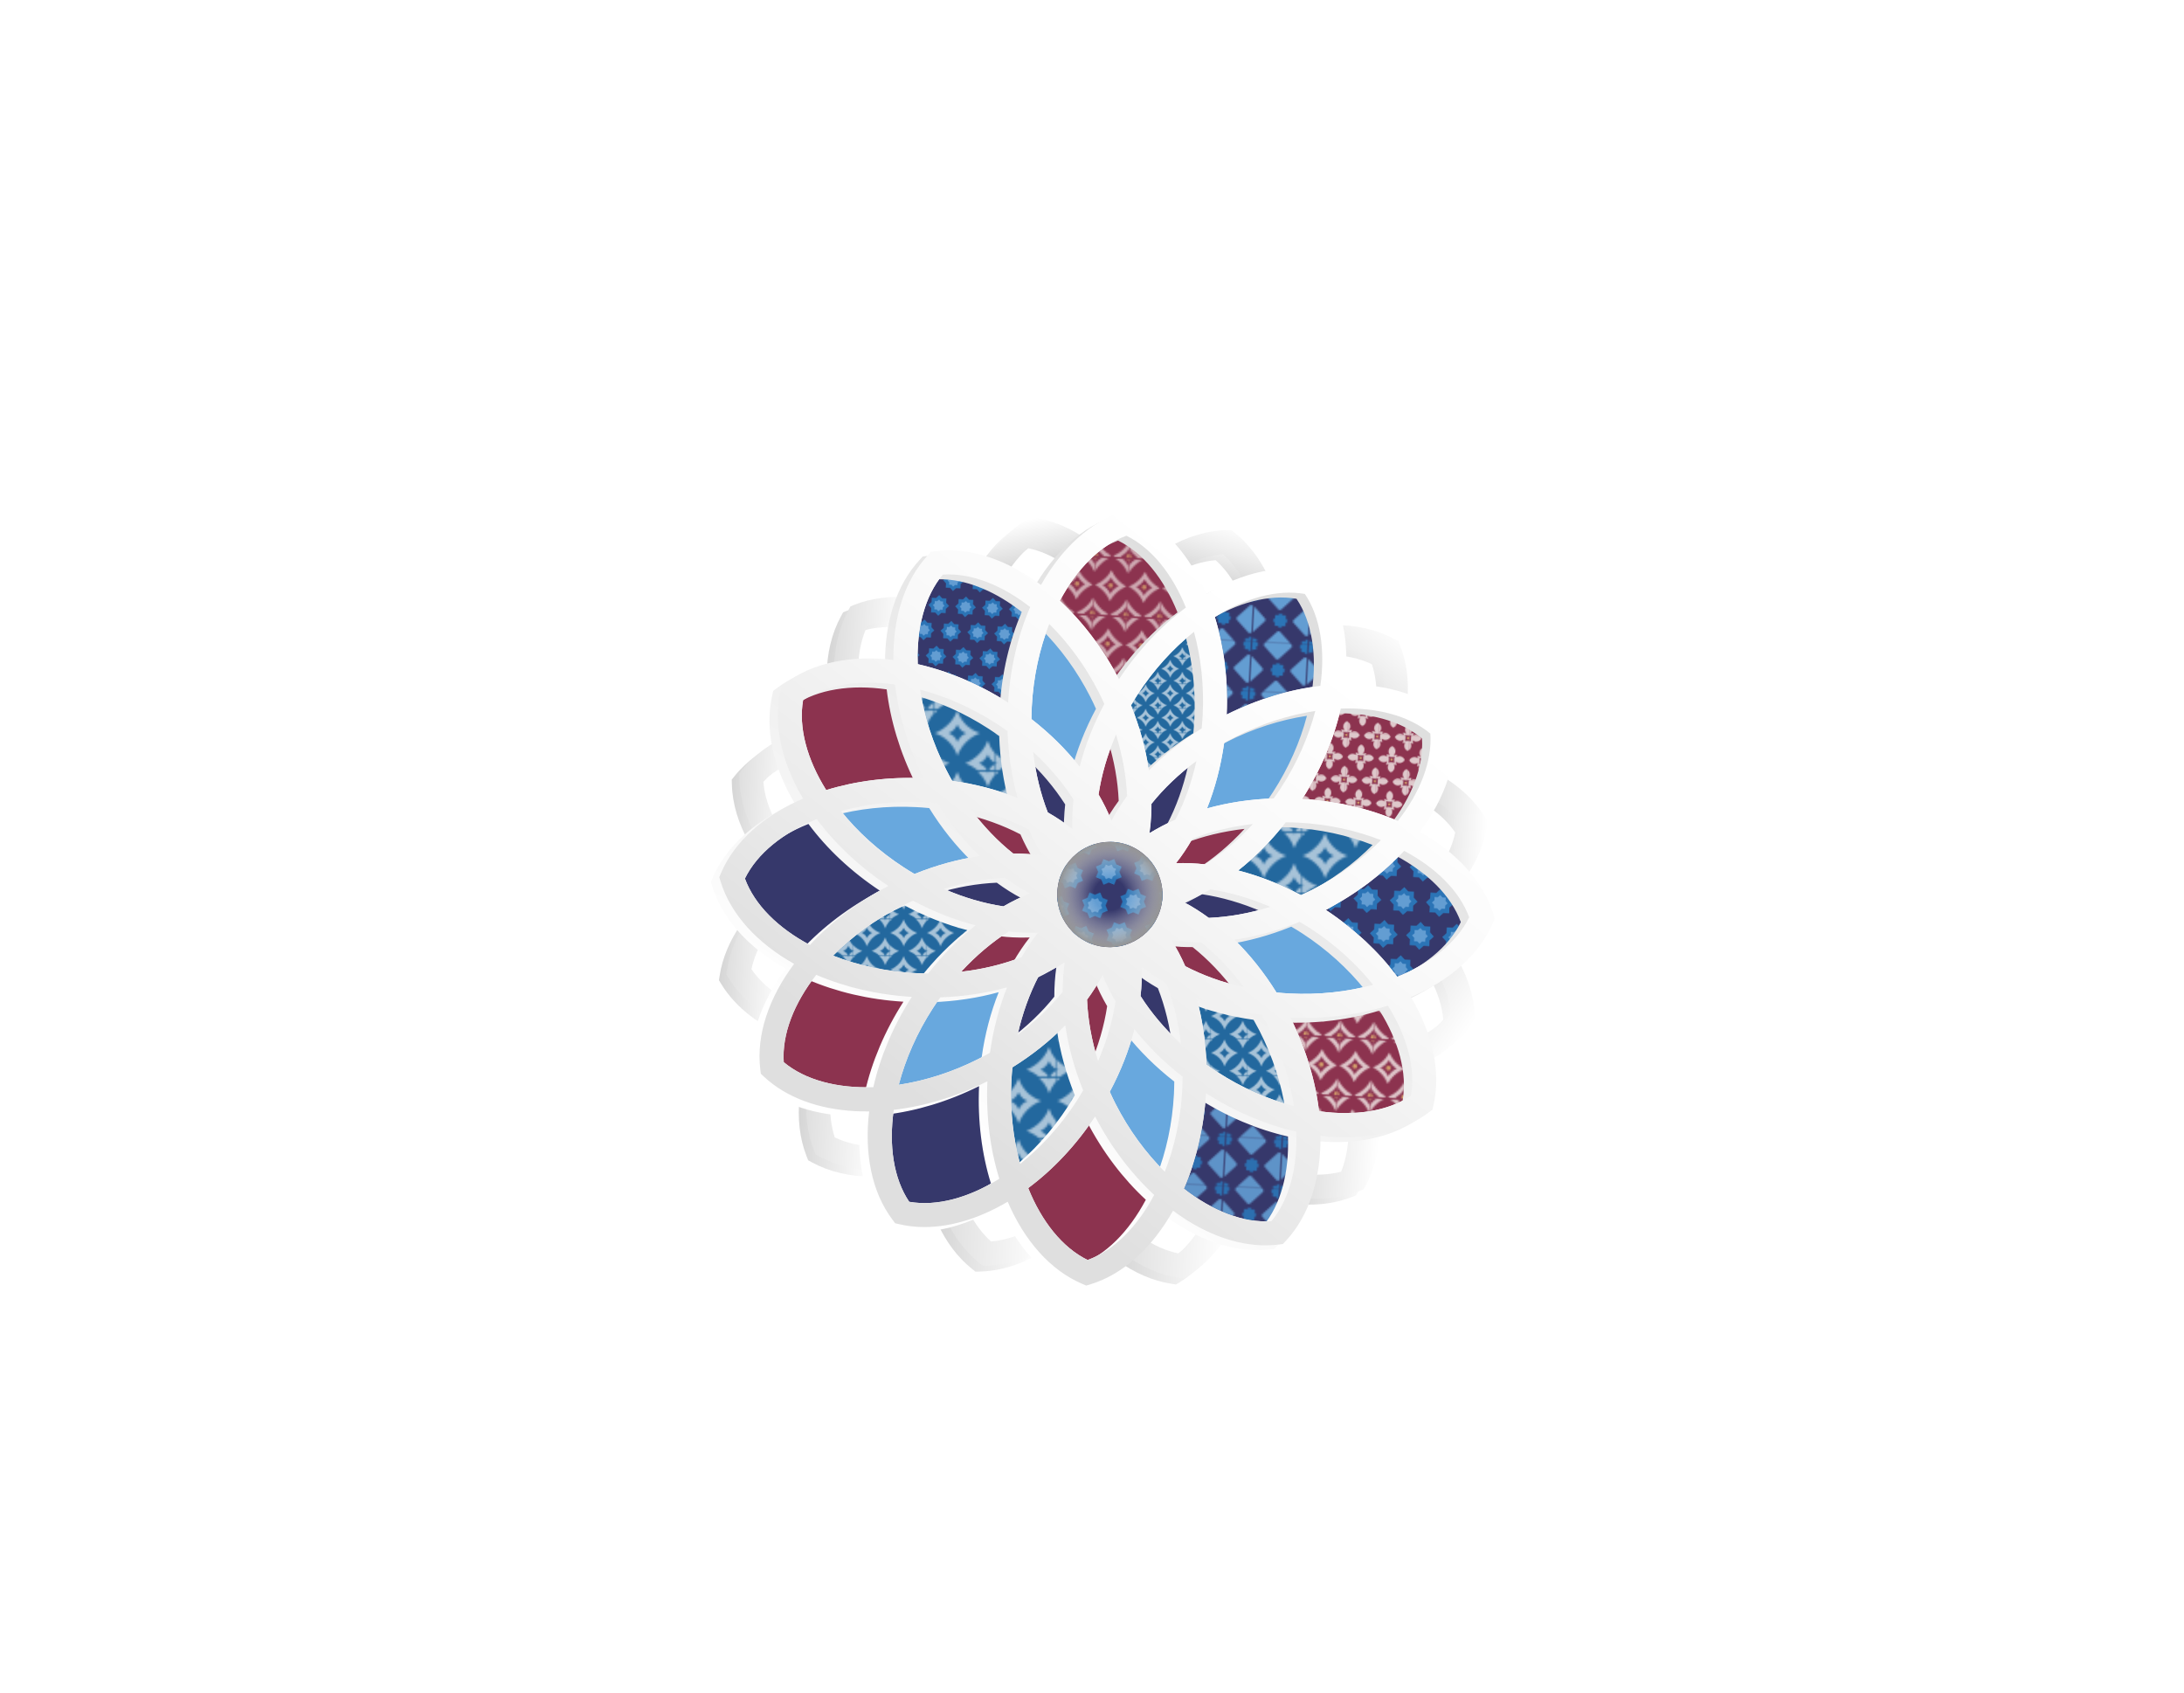 <?xml version="1.0" encoding="UTF-8"?><svg xmlns="http://www.w3.org/2000/svg" xmlns:xlink="http://www.w3.org/1999/xlink" viewBox="0 0 962.21 745.87"><defs><style>.cls-1{fill:url(#Degradado_sin_nombre_250);}.cls-2{fill:url(#Unnamed_Pattern_5);}.cls-3{opacity:.81;}.cls-4{fill:url(#Unnamed_Pattern_2-3);}.cls-4,.cls-5,.cls-6,.cls-7{mix-blend-mode:overlay;opacity:.6;}.cls-8{fill:url(#Unnamed_Pattern-2);}.cls-9{fill:#fff;}.cls-10{fill:url(#Degradado_sin_nombre_257);}.cls-11{fill:url(#Degradado_sin_nombre_11-5);filter:url(#drop-shadow-7);}.cls-12{fill:url(#Degradado_sin_nombre_11-3);filter:url(#drop-shadow-3);}.cls-5{fill:url(#Unnamed_Pattern_2-5);}.cls-13{fill:url(#Unnamed_Pattern_2);}.cls-14{fill:url(#Degradado_sin_nombre_8-9);}.cls-15{fill:#8c334f;}.cls-16{fill:url(#Unnamed_Pattern-3);}.cls-17,.cls-18{opacity:.9;}.cls-19{fill:url(#Degradado_sin_nombre_8-8);}.cls-20{fill:url(#Degradado_sin_nombre_11-6);filter:url(#drop-shadow-8);}.cls-6{fill:url(#Unnamed_Pattern_2-2);}.cls-21{fill:url(#Degradado_sin_nombre_8-5);}.cls-22{isolation:isolate;}.cls-23{fill:url(#Degradado_sin_nombre_8-2);}.cls-24{fill:url(#Degradado_sin_nombre_8-7);}.cls-25{fill:#68a8de;}.cls-26{fill:url(#Unnamed_Pattern_4);opacity:.8;}.cls-27{fill:url(#Degradado_sin_nombre_10);}.cls-28{fill:url(#Unnamed_Pattern_2-6);}.cls-29{fill:#e6be73;}.cls-30{fill:url(#Degradado_sin_nombre_8-3);}.cls-31{fill:url(#Degradado_sin_nombre_11);filter:url(#drop-shadow-1);}.cls-32{fill:#2a7bbf;}.cls-33{fill:url(#Degradado_sin_nombre_8-6);}.cls-34{fill:url(#Degradado_sin_nombre_11-8);filter:url(#drop-shadow-10);}.cls-35{fill:#f2eae7;}.cls-36{fill:url(#Degradado_sin_nombre_11-2);filter:url(#drop-shadow-2);}.cls-37{fill:#23689e;}.cls-38{fill:url(#Degradado_sin_nombre_11-7);filter:url(#drop-shadow-9);}.cls-39{fill:none;}.cls-40{fill:url(#Degradado_sin_nombre_12);filter:url(#drop-shadow-6);}.cls-41{fill:url(#Unnamed_Pattern);}.cls-42{fill:url(#Degradado_sin_nombre_13);filter:url(#drop-shadow-4);}.cls-43{fill:url(#Degradado_sin_nombre_8-4);}.cls-44{fill:url(#Degradado_sin_nombre_9);}.cls-45{fill:url(#Degradado_sin_nombre_8);}.cls-46{fill:url(#Degradado_sin_nombre_11-10);filter:url(#drop-shadow-12);}.cls-47{fill:url(#Degradado_sin_nombre_252);filter:url(#drop-shadow-13);}.cls-18{fill:url(#Unnamed_Pattern_10);}.cls-48{fill:url(#Degradado_sin_nombre_11-9);filter:url(#drop-shadow-11);}.cls-49{fill:url(#Degradado_sin_nombre_8-10);}.cls-50{fill:#36386b;}.cls-51{fill:url(#Degradado_sin_nombre_11-4);filter:url(#drop-shadow-5);}.cls-52{mix-blend-mode:multiply;}.cls-53{fill:url(#Unnamed_Pattern_2-4);}</style><pattern id="Unnamed_Pattern_10" x="0" y="0" width="31.5" height="27.89" patternTransform="translate(-1803.83 -1983.71) rotate(3) scale(.78)" patternUnits="userSpaceOnUse" viewBox="0 0 31.5 27.89"><g><rect class="cls-39" x="0" width="31.5" height="27.89"/><path class="cls-32" d="M33.96,30.08l.91-.91c.14-.14,.14-.37,0-.51l-.91-.91c-.07-.07-.1-.16-.1-.25v-1.29c0-.2-.16-.36-.36-.36h-1.29c-.1,0-.19-.04-.25-.1l-.91-.91c-.14-.14-.37-.14-.51,0l-.91,.91c-.07,.07-.16,.1-.25,.1h-1.29c-.2,0-.36,.16-.36,.36v1.29c0,.1-.04,.19-.11,.25l-.91,.91c-.14,.14-.14,.37,0,.51l.91,.91c.07,.07,.11,.16,.11,.25v1.29c0,.2,.16,.36,.36,.36h1.29c.1,0,.19,.04,.25,.11l.91,.91c.14,.14,.37,.14,.51,0l.91-.91c.07-.07,.16-.11,.25-.11h1.29c.2,0,.36-.16,.36-.36v-1.29c0-.1,.04-.19,.1-.25Z"/><g><path class="cls-32" d="M2.46,30.08l.91-.91c.14-.14,.14-.37,0-.51l-.91-.91c-.07-.07-.1-.16-.1-.25v-1.29c0-.2-.16-.36-.36-.36H.71c-.1,0-.19-.04-.25-.1l-.91-.91c-.14-.14-.37-.14-.51,0l-.91,.91c-.07,.07-.16,.1-.25,.1h-1.29c-.2,0-.36,.16-.36,.36v1.29c0,.1-.04,.19-.11,.25l-.91,.91c-.14,.14-.14,.37,0,.51l.91,.91c.07,.07,.11,.16,.11,.25v1.29c0,.2,.16,.36,.36,.36h1.29c.1,0,.19,.04,.25,.11l.91,.91c.14,.14,.37,.14,.51,0l.91-.91c.07-.07,.16-.11,.25-.11H2c.2,0,.36-.16,.36-.36v-1.29c0-.1,.04-.19,.1-.25Z"/><path class="cls-25" d="M6.84,28.05l6.73-6.73c.48-.48,1.25-.48,1.73,0l6.73,6.73c.48,.48,.48,1.25,0,1.73l-6.73,6.73c-.48,.48-1.25,.48-1.73,0l-6.73-6.73c-.48-.48-.48-1.25,0-1.73Z"/></g><g><path class="cls-32" d="M18.21,16.13l.91-.91c.14-.14,.14-.37,0-.51l-.91-.91c-.07-.07-.1-.16-.1-.25v-1.29c0-.2-.16-.36-.36-.36h-1.29c-.1,0-.19-.04-.25-.1l-.91-.91c-.14-.14-.37-.14-.51,0l-.91,.91c-.07,.07-.16,.1-.25,.1h-1.29c-.2,0-.36,.16-.36,.36v1.29c0,.09-.04,.19-.11,.25l-.91,.91c-.14,.14-.14,.37,0,.51l.91,.91c.07,.07,.11,.16,.11,.25v1.29c0,.2,.16,.36,.36,.36h1.29c.1,0,.19,.04,.25,.1l.91,.91c.14,.14,.37,.14,.51,0l.91-.91c.07-.07,.16-.1,.25-.1h1.29c.2,0,.36-.16,.36-.36v-1.29c0-.1,.04-.19,.1-.25Z"/><path class="cls-25" d="M22.59,14.11l6.73-6.73c.48-.48,1.25-.48,1.73,0l6.73,6.73c.48,.48,.48,1.25,0,1.73l-6.73,6.73c-.48,.48-1.25,.48-1.73,0l-6.73-6.73c-.48-.48-.48-1.25,0-1.73Z"/></g><path class="cls-25" d="M-8.91,14.11L-2.18,7.38c.48-.48,1.25-.48,1.73,0l6.73,6.73c.48,.48,.48,1.25,0,1.73L-.45,22.56c-.48,.48-1.25,.48-1.73,0l-6.73-6.73c-.48-.48-.48-1.25,0-1.73Z"/><path class="cls-32" d="M33.96,2.19l.91-.91c.14-.14,.14-.37,0-.51l-.91-.91c-.07-.07-.1-.16-.1-.25V-1.67c0-.2-.16-.36-.36-.36h-1.29c-.1,0-.19-.04-.25-.11l-.91-.91c-.14-.14-.37-.14-.51,0l-.91,.91c-.07,.07-.16,.11-.25,.11h-1.29c-.2,0-.36,.16-.36,.36V-.39c0,.1-.04,.19-.11,.25l-.91,.91c-.14,.14-.14,.37,0,.51l.91,.91c.07,.07,.11,.16,.11,.25v1.29c0,.2,.16,.36,.36,.36h1.29c.1,0,.19,.04,.25,.1l.91,.91c.14,.14,.37,.14,.51,0l.91-.91c.07-.07,.16-.1,.25-.1h1.29c.2,0,.36-.16,.36-.36v-1.29c0-.1,.04-.19,.1-.25Z"/><g><path class="cls-32" d="M2.46,2.19l.91-.91c.14-.14,.14-.37,0-.51L2.46-.13c-.07-.07-.1-.16-.1-.25V-1.67c0-.2-.16-.36-.36-.36H.71c-.1,0-.19-.04-.25-.11l-.91-.91c-.14-.14-.37-.14-.51,0l-.91,.91c-.07,.07-.16,.11-.25,.11h-1.29c-.2,0-.36,.16-.36,.36V-.39c0,.1-.04,.19-.11,.25l-.91,.91c-.14,.14-.14,.37,0,.51l.91,.91c.07,.07,.11,.16,.11,.25v1.29c0,.2,.16,.36,.36,.36h1.29c.1,0,.19,.04,.25,.1l.91,.91c.14,.14,.37,.14,.51,0l.91-.91c.07-.07,.16-.1,.25-.1H2c.2,0,.36-.16,.36-.36v-1.29c0-.1,.04-.19,.1-.25Z"/><path class="cls-25" d="M6.84,.16l6.73-6.73c.48-.48,1.25-.48,1.73,0L22.03,.16c.48,.48,.48,1.25,0,1.73l-6.73,6.73c-.48,.48-1.25,.48-1.73,0L6.84,1.89c-.48-.48-.48-1.25,0-1.73Z"/></g></g></pattern><pattern id="Unnamed_Pattern_2" x="0" y="0" width="29.74" height="29.48" patternTransform="translate(-3366.21 -4292.92) scale(.54)" patternUnits="userSpaceOnUse" viewBox="0 0 29.74 29.48"><g><rect class="cls-39" y="0" width="29.74" height="29.48"/><path class="cls-9" d="M14.24,35.25c-1.82-2.17-2.71-4.36-3.16-5.8-.6,1.53-1.73,3.86-3.84,6.14-2.66,2.88-5.58,4.28-7.23,4.93,1.45,.47,4.2,1.56,6.78,4.1,2.69,2.64,3.82,5.51,4.29,6.97,.55-1.51,1.7-4.07,4.07-6.52,2.62-2.72,5.45-3.99,7.01-4.56-1.59-.51-5.05-1.86-7.91-5.27Zm-1.56,7.07c-.93,.97-1.39,1.97-1.6,2.57-.18-.58-.63-1.71-1.69-2.75-1.02-1-2.1-1.43-2.67-1.62,.65-.26,1.8-.81,2.85-1.94,.83-.9,1.28-1.82,1.51-2.42,.18,.57,.53,1.43,1.25,2.29,1.13,1.34,2.49,1.88,3.12,2.08-.61,.22-1.73,.72-2.76,1.8Z"/><path class="cls-9" d="M29.11,20.51c-1.82-2.17-2.71-4.36-3.16-5.8-.6,1.53-1.73,3.86-3.84,6.14-2.66,2.88-5.58,4.28-7.23,4.93,1.45,.47,4.2,1.56,6.78,4.1,2.69,2.64,3.82,5.51,4.29,6.97,.55-1.51,1.7-4.07,4.07-6.52,2.62-2.72,5.45-3.99,7.01-4.56-1.59-.51-5.05-1.86-7.91-5.27Zm-1.56,7.07c-.93,.97-1.39,1.97-1.6,2.57-.18-.58-.63-1.71-1.69-2.75-1.02-1-2.1-1.43-2.67-1.62,.65-.26,1.8-.81,2.85-1.94,.83-.9,1.28-1.82,1.51-2.42,.18,.57,.53,1.43,1.25,2.29,1.13,1.34,2.49,1.88,3.12,2.08-.61,.22-1.73,.72-2.76,1.8Z"/><path class="cls-9" d="M-.63,20.51c-1.82-2.17-2.71-4.36-3.16-5.8-.6,1.53-1.73,3.86-3.84,6.14-2.66,2.88-5.58,4.28-7.23,4.93,1.45,.47,4.2,1.56,6.78,4.1,2.69,2.64,3.82,5.51,4.29,6.97,.55-1.51,1.7-4.07,4.07-6.52,2.62-2.72,5.45-3.99,7.01-4.56-1.59-.51-5.05-1.86-7.91-5.27Zm-1.56,7.07c-.93,.97-1.39,1.97-1.6,2.57-.18-.58-.63-1.71-1.69-2.75-1.02-1-2.1-1.43-2.67-1.62,.65-.26,1.8-.81,2.85-1.94,.83-.9,1.28-1.82,1.51-2.42,.18,.57,.53,1.43,1.25,2.29,1.13,1.34,2.49,1.88,3.12,2.08-.61,.22-1.73,.72-2.76,1.8Z"/><path class="cls-9" d="M14.24,5.77C12.42,3.6,11.52,1.4,11.07-.04c-.6,1.53-1.73,3.86-3.84,6.14C4.57,8.99,1.65,10.39,0,11.04c1.45,.47,4.2,1.56,6.78,4.1,2.69,2.64,3.82,5.51,4.29,6.97,.55-1.51,1.7-4.07,4.07-6.52,2.62-2.72,5.45-3.99,7.01-4.56-1.59-.51-5.05-1.86-7.91-5.27Zm-1.56,7.07c-.93,.97-1.39,1.97-1.6,2.57-.18-.57-.63-1.71-1.69-2.75-1.02-1-2.1-1.43-2.67-1.62,.65-.26,1.8-.81,2.85-1.94,.83-.9,1.28-1.82,1.51-2.42,.18,.57,.53,1.43,1.25,2.29,1.13,1.34,2.49,1.88,3.12,2.08-.61,.22-1.73,.72-2.76,1.8Z"/><path class="cls-9" d="M29.11-8.97c-1.82-2.17-2.71-4.36-3.16-5.8-.6,1.53-1.73,3.86-3.84,6.14-2.66,2.88-5.58,4.28-7.23,4.93,1.45,.47,4.2,1.56,6.78,4.1,2.69,2.64,3.82,5.51,4.29,6.97,.55-1.51,1.7-4.07,4.07-6.52,2.62-2.72,5.45-3.99,7.01-4.56-1.59-.51-5.05-1.86-7.91-5.27Zm-1.56,7.07c-.93,.97-1.39,1.97-1.6,2.57-.18-.58-.63-1.71-1.69-2.75-1.02-1-2.1-1.43-2.67-1.62,.65-.26,1.8-.81,2.85-1.94,.83-.9,1.28-1.82,1.51-2.42,.18,.57,.53,1.43,1.25,2.29,1.13,1.34,2.49,1.88,3.12,2.08-.61,.22-1.73,.72-2.76,1.8Z"/><path class="cls-9" d="M-.63-8.97c-1.82-2.17-2.71-4.36-3.16-5.8-.6,1.53-1.73,3.86-3.84,6.14-2.66,2.88-5.58,4.28-7.23,4.93,1.45,.47,4.2,1.56,6.78,4.1,2.69,2.64,3.82,5.51,4.29,6.97C-3.25,5.86-2.09,3.3,.27,.85,2.89-1.87,5.72-3.14,7.28-3.7c-1.59-.51-5.05-1.86-7.91-5.27ZM-2.19-1.91C-3.12-.94-3.58,.07-3.8,.66c-.18-.58-.63-1.71-1.69-2.75-1.02-1-2.1-1.43-2.67-1.62,.65-.26,1.8-.81,2.85-1.94,.83-.9,1.28-1.82,1.51-2.42,.18,.57,.53,1.43,1.25,2.29C-1.42-4.44-.05-3.9,.57-3.7c-.61,.22-1.73,.72-2.76,1.8Z"/></g></pattern><pattern id="Unnamed_Pattern_2-2" patternTransform="translate(-479.16 -1414.91) scale(.9)" xlink:href="#Unnamed_Pattern_2"/><pattern id="Unnamed_Pattern_2-3" patternTransform="translate(-479.16 -1414.91) scale(.9)" xlink:href="#Unnamed_Pattern_2"/><pattern id="Unnamed_Pattern_2-4" patternTransform="translate(-3354.48 -4288.63) scale(.54)" xlink:href="#Unnamed_Pattern_2"/><pattern id="Unnamed_Pattern_2-5" patternTransform="translate(-479.16 -1414.91) scale(.9)" xlink:href="#Unnamed_Pattern_2"/><pattern id="Unnamed_Pattern_2-6" patternTransform="translate(-4812.82 -5735.74) scale(.36)" xlink:href="#Unnamed_Pattern_2"/><pattern id="Unnamed_Pattern_4" x="0" y="0" width="18.77" height="32.21" patternTransform="translate(-1805.33 -1962.05) rotate(3) scale(.78)" patternUnits="userSpaceOnUse" viewBox="0 0 18.77 32.21"><g><rect class="cls-39" x="0" width="18.77" height="32.21"/><g><path class="cls-35" d="M26.92,31.49c-1.35,.68-3.25,1.84-5.14,3.74-1.83,1.84-2.96,3.7-3.63,5.03-.6-1.31-1.71-3.33-3.69-5.28-1.88-1.85-3.79-2.9-5.07-3.49,1.3-.6,3.25-1.69,5.16-3.59,1.92-1.92,3.01-3.88,3.61-5.18,.68,1.32,1.79,3.13,3.55,4.93,1.9,1.94,3.84,3.14,5.22,3.84Z"/><path class="cls-15" d="M22.81,31.49c-.71,.36-1.73,.98-2.72,1.98-.97,.98-1.57,1.97-1.93,2.67-.32-.7-.91-1.77-1.96-2.8-1-.98-2.01-1.54-2.69-1.85,.69-.32,1.72-.89,2.74-1.91,1.02-1.02,1.6-2.06,1.92-2.75,.36,.7,.95,1.66,1.88,2.62,1.01,1.03,2.04,1.66,2.77,2.04Z"/><path class="cls-29" d="M19.07,32.34c-.52,.52-1.37,.52-1.89,0s-.52-1.37,0-1.89c.52-.52,1.37-.52,1.89,0,.52,.52,.52,1.37,0,1.89Z"/></g><g><path class="cls-35" d="M8.15,31.49c-1.35,.68-3.25,1.84-5.14,3.74-1.83,1.84-2.96,3.7-3.63,5.03-.6-1.31-1.71-3.33-3.7-5.28-1.88-1.85-3.79-2.9-5.07-3.49,1.3-.6,3.25-1.69,5.16-3.59,1.92-1.92,3.01-3.88,3.61-5.18,.68,1.32,1.79,3.13,3.55,4.93,1.9,1.94,3.84,3.14,5.22,3.84Z"/><path class="cls-15" d="M4.04,31.49c-.71,.36-1.73,.98-2.72,1.98-.97,.98-1.57,1.97-1.93,2.67-.32-.7-.91-1.77-1.96-2.8-1-.98-2.01-1.54-2.69-1.85,.69-.32,1.72-.89,2.74-1.91,1.02-1.02,1.6-2.06,1.92-2.75,.36,.7,.95,1.66,1.88,2.62,1.01,1.03,2.04,1.66,2.77,2.04Z"/><path class="cls-29" d="M.3,32.34c-.52,.52-1.37,.52-1.89,0s-.52-1.37,0-1.89c.52-.52,1.37-.52,1.89,0,.52,.52,.52,1.37,0,1.89Z"/></g><g><path class="cls-35" d="M17.54,15.38c-1.35,.68-3.25,1.84-5.14,3.74-1.83,1.84-2.96,3.7-3.63,5.03-.6-1.31-1.71-3.33-3.7-5.28-1.88-1.85-3.79-2.9-5.07-3.49,1.3-.6,3.25-1.69,5.16-3.59,1.92-1.92,3.01-3.88,3.61-5.18,.68,1.32,1.79,3.13,3.55,4.93,1.91,1.94,3.84,3.14,5.22,3.84Z"/><path class="cls-15" d="M13.42,15.38c-.71,.36-1.73,.98-2.72,1.98-.97,.98-1.57,1.97-1.93,2.67-.32-.7-.91-1.77-1.96-2.8-1-.98-2.01-1.54-2.69-1.85,.69-.32,1.72-.89,2.74-1.91,1.02-1.02,1.6-2.06,1.92-2.75,.36,.7,.95,1.66,1.88,2.62,1.01,1.03,2.04,1.66,2.77,2.04Z"/><path class="cls-29" d="M9.69,16.24c-.52,.52-1.37,.52-1.89,0-.52-.52-.52-1.37,0-1.89,.52-.52,1.37-.52,1.89,0s.52,1.37,0,1.89Z"/></g><g><path class="cls-35" d="M26.92-.72c-1.35,.68-3.25,1.84-5.14,3.74-1.83,1.84-2.96,3.7-3.63,5.03-.6-1.31-1.71-3.33-3.69-5.28C12.58,.93,10.67-.13,9.38-.72c1.3-.6,3.25-1.69,5.16-3.59,1.92-1.92,3.01-3.88,3.61-5.18,.68,1.32,1.79,3.13,3.55,4.93,1.9,1.94,3.84,3.14,5.22,3.84Z"/><path class="cls-15" d="M22.81-.72c-.71,.36-1.73,.98-2.72,1.98-.97,.98-1.57,1.97-1.93,2.67-.32-.7-.91-1.77-1.96-2.8-1-.98-2.01-1.54-2.69-1.85,.69-.32,1.72-.89,2.74-1.91,1.02-1.02,1.6-2.06,1.92-2.75,.36,.7,.95,1.66,1.88,2.62,1.01,1.03,2.04,1.66,2.77,2.04Z"/><path class="cls-29" d="M19.07,.14c-.52,.52-1.37,.52-1.89,0s-.52-1.37,0-1.89c.52-.52,1.37-.52,1.89,0s.52,1.37,0,1.89Z"/></g><g><path class="cls-35" d="M8.15-.72C6.81-.04,4.9,1.12,3.02,3.02,1.19,4.86,.06,6.72-.62,8.05c-.6-1.31-1.71-3.33-3.7-5.28C-6.19,.93-8.1-.13-9.38-.72c1.3-.6,3.25-1.69,5.16-3.59,1.92-1.92,3.01-3.88,3.61-5.18C.06-8.17,1.17-6.36,2.94-4.56c1.9,1.94,3.84,3.14,5.22,3.84Z"/><path class="cls-15" d="M4.04-.72c-.71,.36-1.73,.98-2.72,1.98C.34,2.24-.26,3.23-.62,3.93c-.32-.7-.91-1.77-1.96-2.8C-3.57,.15-4.59-.41-5.27-.72c.69-.32,1.72-.89,2.74-1.91,1.02-1.02,1.6-2.06,1.92-2.75,.36,.7,.95,1.66,1.88,2.62C2.28-1.72,3.31-1.09,4.04-.72Z"/><path class="cls-29" d="M.3,.14C-.22,.66-1.07,.66-1.59,.14s-.52-1.37,0-1.89c.52-.52,1.37-.52,1.89,0C.82-1.23,.82-.39,.3,.14Z"/></g></g></pattern><pattern id="Unnamed_Pattern_5" x="0" y="0" width="28.84" height="41.84" patternTransform="translate(-4116.7 -4588.99) rotate(3) scale(.47)" patternUnits="userSpaceOnUse" viewBox="0 0 28.84 41.84"><g><rect class="cls-39" y="0" width="28.84" height="41.84"/><g><path class="cls-35" d="M34.73,40.17c-1.15,0-2.21,.37-3.07,1,.15-.92,.36-1.72,.56-2.34-.77,.28-1.89,.62-3.26,.78,.93-.95,1.52-2.25,1.52-3.69,0-2.18-1.32-4.06-3.21-4.87-1.89,.81-3.21,2.68-3.21,4.87,0,1.44,.58,2.74,1.52,3.69-1.37-.16-2.49-.5-3.26-.78,.23,.61,.48,1.44,.66,2.43-.89-.67-1.98-1.08-3.18-1.08-2.18,0-4.06,1.32-4.87,3.21,.81,1.89,2.68,3.21,4.87,3.21,1.26,0,2.41-.45,3.31-1.18-.16,1.4-.51,2.54-.8,3.32,.65-.21,1.51-.43,2.51-.59-.48,.79-.76,1.72-.76,2.71,0,2.18,1.32,4.06,3.21,4.87,1.89-.81,3.21-2.68,3.21-4.87,0-.99-.28-1.91-.76-2.71,1,.16,1.85,.38,2.51,.59-.26-.81-.53-1.92-.68-3.23,.89,.68,1.99,1.09,3.19,1.09,2.18,0,4.06-1.32,4.87-3.21-.81-1.89-2.68-3.21-4.87-3.21Z"/><path class="cls-15" d="M30.17,46.69c-.67-.22-1.69-.47-2.95-.47-1.22,0-2.22,.25-2.88,.47,.24-.64,.54-1.68,.53-2.98-.01-1.24-.29-2.22-.53-2.85,.63,.23,1.64,.52,2.91,.52,1.28,0,2.29-.29,2.92-.52-.21,.66-.45,1.63-.46,2.82-.01,1.28,.24,2.32,.46,3.01Z"/></g><g><path class="cls-35" d="M5.89,40.17c-1.15,0-2.21,.37-3.07,1,.15-.92,.36-1.72,.56-2.34-.77,.28-1.89,.62-3.26,.78,.93-.95,1.52-2.25,1.52-3.69,0-2.18-1.32-4.06-3.21-4.87-1.89,.81-3.21,2.68-3.21,4.87,0,1.44,.58,2.74,1.52,3.69-1.37-.16-2.49-.5-3.26-.78,.23,.61,.48,1.44,.67,2.43-.89-.67-1.98-1.08-3.18-1.08-2.18,0-4.06,1.32-4.87,3.21,.81,1.89,2.68,3.21,4.87,3.21,1.26,0,2.41-.45,3.31-1.18-.16,1.4-.51,2.54-.8,3.32,.65-.21,1.51-.43,2.51-.59-.48,.79-.76,1.72-.76,2.71,0,2.18,1.32,4.06,3.21,4.87,1.89-.81,3.21-2.68,3.21-4.87,0-.99-.28-1.91-.76-2.71,1,.16,1.85,.38,2.51,.59-.26-.81-.53-1.92-.68-3.23,.89,.68,1.99,1.09,3.19,1.09,2.18,0,4.06-1.32,4.87-3.21-.81-1.89-2.68-3.21-4.87-3.21Z"/><path class="cls-15" d="M1.33,46.69c-.67-.22-1.69-.47-2.95-.47-1.22,0-2.22,.25-2.88,.47,.24-.64,.54-1.68,.53-2.98-.01-1.24-.29-2.22-.53-2.85,.63,.23,1.64,.52,2.91,.52,1.28,0,2.29-.29,2.92-.52-.21,.66-.45,1.63-.46,2.82-.01,1.28,.24,2.32,.46,3.01Z"/></g><g><path class="cls-35" d="M20.31,19.25c-1.15,0-2.21,.37-3.07,1,.15-.92,.36-1.72,.56-2.34-.77,.28-1.89,.62-3.26,.78,.93-.95,1.52-2.25,1.52-3.69,0-2.18-1.32-4.06-3.21-4.87-1.89,.81-3.21,2.68-3.21,4.87,0,1.44,.58,2.74,1.52,3.69-1.37-.16-2.49-.5-3.26-.78,.23,.61,.48,1.44,.67,2.43-.89-.67-1.98-1.08-3.18-1.08-2.18,0-4.06,1.32-4.87,3.21,.81,1.89,2.68,3.21,4.87,3.21,1.26,0,2.41-.45,3.31-1.18-.16,1.4-.51,2.54-.8,3.32,.65-.21,1.51-.43,2.51-.59-.48,.79-.76,1.72-.76,2.71,0,2.18,1.32,4.06,3.21,4.87,1.89-.81,3.21-2.68,3.21-4.87,0-.99-.28-1.91-.76-2.71,1,.16,1.85,.38,2.51,.59-.26-.81-.53-1.92-.68-3.23,.89,.68,1.99,1.09,3.19,1.09,2.18,0,4.06-1.32,4.87-3.21-.81-1.89-2.68-3.21-4.87-3.21Z"/><path class="cls-15" d="M15.75,25.77c-.67-.22-1.69-.47-2.95-.47-1.22,0-2.22,.25-2.88,.47,.24-.64,.54-1.68,.53-2.98-.01-1.24-.29-2.22-.53-2.85,.63,.23,1.64,.52,2.91,.52,1.28,0,2.29-.29,2.92-.52-.21,.66-.45,1.63-.46,2.82-.01,1.28,.24,2.32,.46,3.01Z"/><path class="cls-29" d="M12.87,23.86c-.59,0-1.07-.48-1.07-1.07s.48-1.07,1.07-1.07,1.07,.48,1.07,1.07-.48,1.07-1.07,1.07Z"/></g><g><path class="cls-35" d="M34.73-1.68c-1.15,0-2.21,.37-3.07,1,.15-.92,.36-1.72,.56-2.34-.77,.28-1.89,.62-3.26,.78,.93-.95,1.52-2.25,1.52-3.69,0-2.18-1.32-4.06-3.21-4.87-1.89,.81-3.21,2.68-3.21,4.87,0,1.44,.58,2.74,1.52,3.69-1.37-.16-2.49-.5-3.26-.78,.23,.61,.48,1.44,.66,2.43-.89-.67-1.98-1.08-3.18-1.08-2.18,0-4.06,1.32-4.87,3.21,.81,1.89,2.68,3.21,4.87,3.21,1.26,0,2.41-.45,3.31-1.18-.16,1.4-.51,2.54-.8,3.32,.65-.21,1.51-.43,2.51-.59-.48,.79-.76,1.72-.76,2.71,0,2.18,1.32,4.06,3.21,4.87,1.89-.81,3.21-2.68,3.21-4.87,0-.99-.28-1.91-.76-2.71,1,.16,1.85,.38,2.51,.59-.26-.81-.53-1.92-.68-3.23,.89,.68,1.99,1.09,3.19,1.09,2.18,0,4.06-1.32,4.87-3.21-.81-1.89-2.68-3.21-4.87-3.21Z"/><path class="cls-15" d="M30.17,4.85c-.67-.22-1.69-.47-2.95-.47-1.22,0-2.22,.25-2.88,.47,.24-.64,.54-1.68,.53-2.98-.01-1.24-.29-2.22-.53-2.85,.63,.23,1.64,.52,2.91,.52,1.28,0,2.29-.29,2.92-.52-.21,.66-.45,1.63-.46,2.82-.01,1.28,.24,2.32,.46,3.01Z"/><path class="cls-29" d="M27.29,2.94c-.59,0-1.07-.48-1.07-1.07s.48-1.07,1.07-1.07,1.07,.48,1.07,1.07-.48,1.07-1.07,1.07Z"/></g><g><path class="cls-35" d="M5.89-1.68c-1.15,0-2.21,.37-3.07,1,.15-.92,.36-1.72,.56-2.34-.77,.28-1.89,.62-3.26,.78,.93-.95,1.52-2.25,1.52-3.69,0-2.18-1.32-4.06-3.21-4.87-1.89,.81-3.21,2.68-3.21,4.87,0,1.44,.58,2.74,1.52,3.69-1.37-.16-2.49-.5-3.26-.78,.23,.61,.48,1.44,.67,2.43-.89-.67-1.98-1.08-3.18-1.08-2.18,0-4.06,1.32-4.87,3.21,.81,1.89,2.68,3.21,4.87,3.21,1.26,0,2.41-.45,3.31-1.18-.16,1.4-.51,2.54-.8,3.32,.65-.21,1.51-.43,2.51-.59-.48,.79-.76,1.72-.76,2.71,0,2.18,1.32,4.06,3.21,4.87,1.89-.81,3.21-2.68,3.21-4.87,0-.99-.28-1.91-.76-2.71,1,.16,1.85,.38,2.51,.59-.26-.81-.53-1.92-.68-3.23,.89,.68,1.99,1.09,3.19,1.09,2.18,0,4.06-1.32,4.87-3.21-.81-1.89-2.68-3.21-4.87-3.21Z"/><path class="cls-15" d="M1.33,4.85c-.67-.22-1.69-.47-2.95-.47-1.22,0-2.22,.25-2.88,.47,.24-.64,.54-1.68,.53-2.98-.01-1.24-.29-2.22-.53-2.85,.63,.23,1.64,.52,2.91,.52,1.28,0,2.29-.29,2.92-.52-.21,.66-.45,1.63-.46,2.82-.01,1.28,.24,2.32,.46,3.01Z"/></g></g></pattern><pattern id="Unnamed_Pattern" x="0" y="0" width="103" height="96.45" patternTransform="translate(-5279.43 -5759.72) rotate(3) scale(.31)" patternUnits="userSpaceOnUse" viewBox="0 0 103 96.45"><g><rect class="cls-39" y="0" width="103" height="96.45"/><polygon class="cls-32" points="122 121.64 127.8 115.84 122 110.04 122 101.84 113.8 101.84 108 96.04 102.2 101.84 94 101.84 94 110.04 88.2 115.84 94 121.64 94 129.84 102.2 129.84 108 135.64 113.8 129.84 122 129.84 122 121.64"/><polygon class="cls-32" points="70.5 121.64 76.3 115.84 70.5 110.04 70.5 101.84 62.3 101.84 56.5 96.04 50.7 101.84 42.5 101.84 42.5 110.04 36.7 115.84 42.5 121.64 42.5 129.84 50.7 129.84 56.5 135.64 62.3 129.84 70.5 129.84 70.5 121.64"/><polygon class="cls-32" points="19 121.64 24.8 115.84 19 110.04 19 101.84 10.8 101.84 5 96.04 -.8 101.84 -9 101.84 -9 110.04 -14.8 115.84 -9 121.64 -9 129.84 -.8 129.84 5 135.64 10.8 129.84 19 129.84 19 121.64"/><g><polygon class="cls-32" points="96.25 73.41 102.05 67.61 96.25 61.81 96.25 53.61 88.05 53.61 82.25 47.81 76.45 53.61 68.25 53.61 68.25 61.81 62.45 67.61 68.25 73.41 68.25 81.61 76.45 81.61 82.25 87.41 88.05 81.61 96.25 81.61 96.25 73.41"/><polygon class="cls-25" points="90.2 70.91 93.5 67.61 90.2 64.32 90.2 59.66 85.55 59.66 82.25 56.36 78.95 59.66 74.3 59.66 74.3 64.32 71 67.61 74.3 70.91 74.3 75.57 78.95 75.57 82.25 78.86 85.55 75.57 90.2 75.57 90.2 70.91"/></g><g><polygon class="cls-32" points="44.75 73.41 50.55 67.61 44.75 61.81 44.75 53.61 36.55 53.61 30.75 47.81 24.95 53.61 16.75 53.61 16.75 61.81 10.95 67.61 16.75 73.41 16.75 81.61 24.95 81.61 30.75 87.41 36.55 81.61 44.75 81.61 44.75 73.41"/><polygon class="cls-25" points="38.7 70.91 42 67.61 38.7 64.32 38.7 59.66 34.05 59.66 30.75 56.36 27.45 59.66 22.8 59.66 22.8 64.32 19.5 67.61 22.8 70.91 22.8 75.57 27.45 75.57 30.75 78.86 34.05 75.57 38.7 75.57 38.7 70.91"/></g><g><polygon class="cls-32" points="122 25.19 127.8 19.39 122 13.59 122 5.39 113.8 5.39 108 -.41 102.2 5.39 94 5.39 94 13.59 88.2 19.39 94 25.19 94 33.39 102.2 33.39 108 39.19 113.8 33.39 122 33.39 122 25.19"/><polygon class="cls-25" points="115.95 22.68 119.25 19.39 115.95 16.09 115.95 11.43 111.3 11.43 108 8.14 104.7 11.43 100.05 11.43 100.05 16.09 96.75 19.39 100.05 22.68 100.05 27.34 104.7 27.34 108 30.64 111.3 27.34 115.95 27.34 115.95 22.68"/></g><g><polygon class="cls-32" points="70.5 25.19 76.3 19.39 70.5 13.59 70.5 5.39 62.3 5.39 56.5 -.41 50.7 5.39 42.5 5.39 42.5 13.59 36.7 19.39 42.5 25.19 42.5 33.39 50.7 33.39 56.5 39.19 62.3 33.39 70.5 33.39 70.5 25.19"/><polygon class="cls-25" points="64.45 22.68 67.75 19.39 64.45 16.09 64.45 11.43 59.8 11.43 56.5 8.14 53.2 11.43 48.55 11.43 48.55 16.09 45.25 19.39 48.55 22.68 48.55 27.34 53.2 27.34 56.5 30.64 59.8 27.34 64.45 27.34 64.45 22.68"/></g><g><polygon class="cls-32" points="19 25.19 24.8 19.39 19 13.59 19 5.39 10.8 5.39 5 -.41 -.8 5.39 -9 5.39 -9 13.59 -14.8 19.39 -9 25.19 -9 33.39 -.8 33.39 5 39.19 10.8 33.39 19 33.39 19 25.19"/><polygon class="cls-25" points="12.95 22.68 16.25 19.39 12.95 16.09 12.95 11.43 8.3 11.43 5 8.14 1.7 11.43 -2.95 11.43 -2.95 16.09 -6.25 19.39 -2.95 22.68 -2.95 27.34 1.7 27.34 5 30.64 8.3 27.34 12.95 27.34 12.95 22.68"/></g></g></pattern><pattern id="Unnamed_Pattern-2" patternTransform="translate(-5876.34 -6479.14) rotate(3) scale(.23)" xlink:href="#Unnamed_Pattern"/><linearGradient id="Degradado_sin_nombre_11" x1="606.81" y1="413.45" x2="645.35" y2="436.32" gradientTransform="translate(27.47 -17.8) rotate(3)" gradientUnits="userSpaceOnUse"><stop offset="0" stop-color="#d5d5d5"/><stop offset="1" stop-color="#fff"/></linearGradient><filter id="drop-shadow-1" filterUnits="userSpaceOnUse"><feOffset dx="-4.67" dy="3.89"/><feGaussianBlur result="blur" stdDeviation="5.45"/><feFlood flood-color="#6b6864" flood-opacity=".5"/><feComposite in2="blur" operator="in"/><feComposite in="SourceGraphic"/></filter><linearGradient id="Degradado_sin_nombre_11-2" x1="575.01" y1="497.85" x2="608" y2="497.85" xlink:href="#Degradado_sin_nombre_11"/><filter id="drop-shadow-2" filterUnits="userSpaceOnUse"><feOffset dx="-4.67" dy="3.89"/><feGaussianBlur result="blur-2" stdDeviation="5.45"/><feFlood flood-color="#6b6864" flood-opacity=".5"/><feComposite in2="blur-2" operator="in"/><feComposite in="SourceGraphic"/></filter><linearGradient id="Degradado_sin_nombre_11-3" x1="354.95" y1="496.04" x2="388.52" y2="496.04" xlink:href="#Degradado_sin_nombre_11"/><filter id="drop-shadow-3" filterUnits="userSpaceOnUse"><feOffset dx="-4.67" dy="3.89"/><feGaussianBlur result="blur-3" stdDeviation="5.45"/><feFlood flood-color="#6b6864" flood-opacity=".5"/><feComposite in2="blur-3" operator="in"/><feComposite in="SourceGraphic"/></filter><linearGradient id="Degradado_sin_nombre_13" x1="519.31" y1="256.47" x2="528.05" y2="219.46" gradientTransform="translate(27.47 -17.8) rotate(3)" gradientUnits="userSpaceOnUse"><stop offset="0" stop-color="#b7b7b7"/><stop offset=".15" stop-color="#c3c3c3"/><stop offset=".71" stop-color="#eee"/><stop offset="1" stop-color="#fff"/></linearGradient><filter id="drop-shadow-4" filterUnits="userSpaceOnUse"><feOffset dx="-4.67" dy="3.89"/><feGaussianBlur result="blur-4" stdDeviation="5.45"/><feFlood flood-color="#6b6864" flood-opacity=".5"/><feComposite in2="blur-4" operator="in"/><feComposite in="SourceGraphic"/></filter><linearGradient id="Degradado_sin_nombre_11-4" x1="581.54" y1="293.19" x2="604.73" y2="262.16" xlink:href="#Degradado_sin_nombre_11"/><filter id="drop-shadow-5" filterUnits="userSpaceOnUse"><feOffset dx="-4.67" dy="3.89"/><feGaussianBlur result="blur-5" stdDeviation="5.45"/><feFlood flood-color="#6b6864" flood-opacity=".5"/><feComposite in2="blur-5" operator="in"/><feComposite in="SourceGraphic"/></filter><linearGradient id="Degradado_sin_nombre_12" x1="447.63" y1="252.86" x2="439.87" y2="222.55" gradientTransform="translate(27.47 -17.8) rotate(3)" gradientUnits="userSpaceOnUse"><stop offset="0" stop-color="#b7b7b7"/><stop offset="1" stop-color="#fff"/></linearGradient><filter id="drop-shadow-6" filterUnits="userSpaceOnUse"><feOffset dx="-4.67" dy="3.89"/><feGaussianBlur result="blur-6" stdDeviation="5.45"/><feFlood flood-color="#6b6864" flood-opacity=".5"/><feComposite in2="blur-6" operator="in"/><feComposite in="SourceGraphic"/></filter><linearGradient id="Degradado_sin_nombre_11-5" x1="623.85" y1="348.32" x2="648.36" y2="348.32" xlink:href="#Degradado_sin_nombre_11"/><filter id="drop-shadow-7" filterUnits="userSpaceOnUse"><feOffset dx="-4.67" dy="3.89"/><feGaussianBlur result="blur-7" stdDeviation="5.45"/><feFlood flood-color="#6b6864" flood-opacity=".5"/><feComposite in2="blur-7" operator="in"/><feComposite in="SourceGraphic"/></filter><linearGradient id="Degradado_sin_nombre_11-6" x1="418.8" y1="540.66" x2="464" y2="540.66" xlink:href="#Degradado_sin_nombre_11"/><filter id="drop-shadow-8" filterUnits="userSpaceOnUse"><feOffset dx="-4.67" dy="3.89"/><feGaussianBlur result="blur-8" stdDeviation="5.45"/><feFlood flood-color="#6b6864" flood-opacity=".5"/><feComposite in2="blur-8" operator="in"/><feComposite in="SourceGraphic"/></filter><linearGradient id="Degradado_sin_nombre_11-7" x1="498.35" y1="540.99" x2="543.75" y2="540.99" xlink:href="#Degradado_sin_nombre_11"/><filter id="drop-shadow-9" filterUnits="userSpaceOnUse"><feOffset dx="-4.67" dy="3.89"/><feGaussianBlur result="blur-9" stdDeviation="5.45"/><feFlood flood-color="#6b6864" flood-opacity=".5"/><feComposite in2="blur-9" operator="in"/><feComposite in="SourceGraphic"/></filter><linearGradient id="Degradado_sin_nombre_11-8" x1="317.88" y1="345.67" x2="344.54" y2="345.67" xlink:href="#Degradado_sin_nombre_11"/><filter id="drop-shadow-10" filterUnits="userSpaceOnUse"><feOffset dx="-4.67" dy="3.89"/><feGaussianBlur result="blur-10" stdDeviation="5.45"/><feFlood flood-color="#6b6864" flood-opacity=".5"/><feComposite in2="blur-10" operator="in"/><feComposite in="SourceGraphic"/></filter><linearGradient id="Degradado_sin_nombre_11-9" x1="357.19" y1="276.37" x2="389.12" y2="276.37" xlink:href="#Degradado_sin_nombre_11"/><filter id="drop-shadow-11" filterUnits="userSpaceOnUse"><feOffset dx="-4.67" dy="3.89"/><feGaussianBlur result="blur-11" stdDeviation="5.45"/><feFlood flood-color="#6b6864" flood-opacity=".5"/><feComposite in2="blur-11" operator="in"/><feComposite in="SourceGraphic"/></filter><linearGradient id="Degradado_sin_nombre_11-10" x1="316.87" y1="427.26" x2="343.05" y2="427.26" xlink:href="#Degradado_sin_nombre_11"/><filter id="drop-shadow-12" filterUnits="userSpaceOnUse"><feOffset dx="-4.67" dy="3.89"/><feGaussianBlur result="blur-12" stdDeviation="5.45"/><feFlood flood-color="#6b6864" flood-opacity=".5"/><feComposite in2="blur-12" operator="in"/><feComposite in="SourceGraphic"/></filter><linearGradient id="Degradado_sin_nombre_8" x1="605.46" y1="414.81" x2="644" y2="437.67" gradientTransform="translate(27.47 -17.8) rotate(3)" gradientUnits="userSpaceOnUse"><stop offset="0" stop-color="#dfdfdf"/><stop offset="1" stop-color="#fff"/></linearGradient><linearGradient id="Degradado_sin_nombre_8-2" x1="573.66" y1="499.2" x2="606.65" y2="499.2" xlink:href="#Degradado_sin_nombre_8"/><linearGradient id="Degradado_sin_nombre_8-3" x1="353.6" y1="497.39" x2="387.16" y2="497.39" xlink:href="#Degradado_sin_nombre_8"/><linearGradient id="Degradado_sin_nombre_10" x1="517.96" y1="257.83" x2="526.7" y2="220.81" gradientTransform="translate(27.47 -17.8) rotate(3)" gradientUnits="userSpaceOnUse"><stop offset="0" stop-color="#c1c1c1"/><stop offset=".04" stop-color="#c3c3c3"/><stop offset=".68" stop-color="#eee"/><stop offset="1" stop-color="#fff"/></linearGradient><linearGradient id="Degradado_sin_nombre_8-4" x1="580.18" y1="294.54" x2="603.38" y2="263.52" xlink:href="#Degradado_sin_nombre_8"/><linearGradient id="Degradado_sin_nombre_9" x1="446.27" y1="254.22" x2="438.52" y2="223.9" gradientTransform="translate(27.47 -17.8) rotate(3)" gradientUnits="userSpaceOnUse"><stop offset="0" stop-color="#c1c1c1"/><stop offset="1" stop-color="#fff"/></linearGradient><linearGradient id="Degradado_sin_nombre_8-5" x1="622.5" y1="349.67" x2="647" y2="349.67" xlink:href="#Degradado_sin_nombre_8"/><linearGradient id="Degradado_sin_nombre_8-6" x1="417.45" y1="542.01" x2="462.64" y2="542.01" xlink:href="#Degradado_sin_nombre_8"/><linearGradient id="Degradado_sin_nombre_8-7" x1="496.99" y1="542.35" x2="542.39" y2="542.35" xlink:href="#Degradado_sin_nombre_8"/><linearGradient id="Degradado_sin_nombre_8-8" x1="316.53" y1="347.02" x2="343.19" y2="347.02" xlink:href="#Degradado_sin_nombre_8"/><linearGradient id="Degradado_sin_nombre_8-9" x1="355.84" y1="277.72" x2="387.77" y2="277.72" xlink:href="#Degradado_sin_nombre_8"/><linearGradient id="Degradado_sin_nombre_8-10" x1="315.52" y1="428.61" x2="341.69" y2="428.61" xlink:href="#Degradado_sin_nombre_8"/><linearGradient id="Degradado_sin_nombre_252" x1="418.77" y1="493.87" x2="570.31" y2="277.13" gradientUnits="userSpaceOnUse"><stop offset="0" stop-color="#fff"/><stop offset="1" stop-color="#dfdfdf"/></linearGradient><filter id="drop-shadow-13" filterUnits="userSpaceOnUse"><feOffset dx="-4.67" dy="3.89"/><feGaussianBlur result="blur-13" stdDeviation="5.45"/><feFlood flood-color="#75716d" flood-opacity=".5"/><feComposite in2="blur-13" operator="in"/><feComposite in="SourceGraphic"/></filter><linearGradient id="Degradado_sin_nombre_257" x1="411.53" y1="488.5" x2="562.6" y2="272.42" gradientTransform="translate(27.47 -17.8) rotate(3)" gradientUnits="userSpaceOnUse"><stop offset="0" stop-color="#dfdfdf"/><stop offset=".22" stop-color="#e9e9e9"/><stop offset=".66" stop-color="#f9f9f9"/><stop offset="1" stop-color="#fff"/></linearGradient><pattern id="Unnamed_Pattern-3" patternTransform="translate(-5155.15 -5900.8) scale(.31)" xlink:href="#Unnamed_Pattern"/><radialGradient id="Degradado_sin_nombre_250" cx="488.97" cy="394.1" fx="488.97" fy="394.1" r="23.19" gradientTransform="translate(665.95 -208.47) rotate(67.5)" gradientUnits="userSpaceOnUse"><stop offset="0" stop-color="#fff" stop-opacity="0"/><stop offset=".3" stop-color="#fff" stop-opacity="0"/><stop offset=".42" stop-color="#f0f0f0" stop-opacity=".14"/><stop offset=".68" stop-color="#cacaca" stop-opacity=".49"/><stop offset="1" stop-color="#959595"/></radialGradient></defs><g class="cls-22"><g id="Background"><g><g><path class="cls-25" d="M475.63,337.73s.02,.03,.03,.04c2.36-9.18,5.99-18.5,10.86-27.6,0-.02-.01-.03-.02-.05-.75-1.73-1.58-3.47-2.46-5.19-5.91-11.6-13.43-21.8-21.77-30-4.27,10.92-7.01,23.32-7.69,36.37-.1,1.84-.15,3.69-.16,5.52,8.19,6.37,15.32,13.46,21.21,20.93Z"/><g><path class="cls-50" d="M540.44,314.79s0,.01,0,.02c13.68-6.82,27.82-11.04,41.27-12.62,2.23-15.75,.08-30.24-6.82-40.5-12.15-2.12-26.21,1.76-39.67,10.16,0,0,0,0,0,0,4.01,12.96,5.93,27.63,5.22,42.94Z"/><path class="cls-18" d="M540.44,314.79s0,.01,0,.02c13.68-6.82,27.82-11.04,41.27-12.62,2.23-15.75,.08-30.24-6.82-40.5-12.15-2.12-26.21,1.76-39.67,10.16,0,0,0,0,0,0,4.01,12.96,5.93,27.63,5.22,42.94Z"/></g><path class="cls-15" d="M457.32,410.9s0,0,0,0c-2.45,.09-4.94,.07-7.46-.06-1.79-.09-3.61-.23-5.44-.46-7.32,4.66-14.44,10.65-20.97,17.75,0,0,0,0,0,0,9.54-1.09,18.55-3.3,26.62-6.44,2.22-3.87,4.64-7.48,7.25-10.79Z"/><path class="cls-25" d="M431.29,466.44c1.65-.84,3.26-1.72,4.85-2.62,1.43-10.27,4-19.98,7.52-28.81-9.13,2.53-19.04,4.06-29.38,4.4-1.1,1.54-2.18,3.1-3.23,4.71-7.08,10.91-12.13,22.51-15.09,33.82,11.59-1.76,23.69-5.57,35.32-11.49Z"/><path class="cls-37" d="M367.06,421.04s0,0,0,0c10.92,4.27,23.32,7.01,36.37,7.69,1.84,.1,3.69,.15,5.51,.16,6.37-8.18,13.46-15.31,20.93-21.21-9.19-2.35-18.51-5.99-27.61-10.87,0,0,0,0,0,0-1.74,.78-3.47,1.59-5.19,2.47-11.6,5.91-21.79,13.44-30.01,21.76Z"/><g class="cls-7"><path class="cls-13" d="M367.06,421.04s0,0,0,0c10.92,4.27,23.32,7.01,36.37,7.69,1.84,.1,3.69,.15,5.51,.16,6.37-8.18,13.46-15.31,20.93-21.21-9.19-2.35-18.51-5.99-27.61-10.87,0,0,0,0,0,0-1.74,.78-3.47,1.59-5.19,2.47-11.6,5.91-21.79,13.44-30.01,21.76Z"/></g><path class="cls-25" d="M398.16,382.13c1.55,1.01,3.13,1.99,4.71,2.91,.01,0,.02,.01,.04,.02,9.61-3.89,19.29-6.52,28.7-7.89-.01-.01-.02-.02-.03-.03-6.79-6.63-13.07-14.44-18.51-23.25-1.88-.19-3.79-.33-5.7-.43-13-.68-25.6,.73-36.86,3.84,7.31,9.17,16.71,17.72,27.65,24.83Z"/><path class="cls-15" d="M446.35,376.02s.02,.02,.03,.03c4.44-.01,8.75,.28,12.9,.89,0,0,0-.01-.01-.02-2.24-3.55-4.24-7.38-6.03-11.46-7.69-4.01-16.42-7.18-25.8-9.25,5.72,7.74,12.15,14.44,18.91,19.81Z"/><path class="cls-37" d="M439.21,318.91c-10.92-7.09-22.53-12.14-33.84-15.09,1.75,11.58,5.59,23.7,11.52,35.32,.84,1.65,1.7,3.26,2.61,4.85t.02,0c10.25,1.44,19.98,4.02,28.8,7.54-2.54-9.14-4.07-19.06-4.41-29.4-1.53-1.11-3.1-2.19-4.7-3.22Z"/><path class="cls-6" d="M439.21,318.91c-10.92-7.09-22.53-12.14-33.84-15.09,1.75,11.58,5.59,23.7,11.52,35.32,.84,1.65,1.7,3.26,2.61,4.85t.02,0c10.25,1.44,19.98,4.02,28.8,7.54-2.54-9.14-4.07-19.06-4.41-29.4-1.53-1.11-3.1-2.19-4.7-3.22Z"/><path class="cls-15" d="M491.46,441.17c-2.22-3.83-4.12-7.71-5.68-11.6-1.96,3.68-4.25,7.32-6.86,10.87,.37,8.68,1.97,17.85,4.86,27.06,3.84-8.83,6.39-17.75,7.69-26.33Z"/><path class="cls-15" d="M529.13,415.14c-1.74,0-3.47-.02-5.17-.11-2.66-.14-5.25-.44-7.79-.81,2.23,3.56,4.24,7.4,6.03,11.47,7.69,4.01,16.44,7.18,25.85,9.28-5.72-7.73-12.15-14.43-18.91-19.83Z"/><path class="cls-37" d="M474.28,485.16c1.02-1.58,1.98-3.17,2.92-4.78-3.89-9.6-6.52-19.27-7.88-28.67-6.65,6.79-14.48,13.07-23.28,18.53-.19,1.89-.34,3.79-.44,5.7-.68,12.99,.74,25.58,3.83,36.86,9.16-7.32,17.74-16.7,24.85-27.64Z"/><path class="cls-4" d="M474.28,485.16c1.02-1.58,1.98-3.17,2.92-4.78-3.89-9.6-6.52-19.27-7.88-28.67-6.65,6.79-14.48,13.07-23.28,18.53-.19,1.89-.34,3.79-.44,5.7-.68,12.99,.74,25.58,3.83,36.86,9.16-7.32,17.74-16.7,24.85-27.64Z"/><path class="cls-37" d="M536.26,472.25c10.91,7.08,22.51,12.12,33.82,15.09-1.76-11.59-5.57-23.69-11.49-35.32-.84-1.65-1.72-3.26-2.63-4.86-10.27-1.43-19.97-4-28.81-7.52,2.55,9.14,4.06,19.04,4.39,29.37,1.54,1.11,3.11,2.19,4.72,3.23Z"/><g class="cls-7"><path class="cls-53" d="M536.26,472.25c10.91,7.08,22.51,12.12,33.82,15.09-1.76-11.59-5.57-23.69-11.49-35.32-.84-1.65-1.72-3.26-2.63-4.86-10.27-1.43-19.97-4-28.81-7.52,2.55,9.14,4.06,19.04,4.39,29.37,1.54,1.11,3.11,2.19,4.72,3.23Z"/></g><path class="cls-39" d="M484.04,304.92c-5.91-11.6-13.43-21.8-21.77-30-4.27,10.92-7.01,23.32-7.69,36.37-.1,1.84-.15,3.69-.16,5.52,8.19,6.37,15.32,13.46,21.21,20.93,0,.01,.02,.03,.03,.04,2.36-9.18,5.99-18.5,10.86-27.6,0-.02-.01-.03-.02-.05-.75-1.73-1.58-3.47-2.46-5.19Z"/><path class="cls-25" d="M513.17,516.24c4.28-10.92,7.02-23.33,7.7-36.36,.1-1.85,.14-3.69,.15-5.52-8.2-6.38-15.33-13.48-21.23-20.96-2.36,9.18-5.99,18.5-10.86,27.61,.79,1.75,1.61,3.5,2.49,5.23,5.91,11.59,13.43,21.78,21.75,30Z"/><path class="cls-37" d="M578.38,391.89c11.59-5.91,21.78-13.43,30.01-21.75-10.92-4.28-23.33-7.02-36.36-7.7-1.87-.1-3.72-.14-5.57-.15-6.38,8.19-13.46,15.33-20.94,21.22,9.19,2.36,18.52,5.99,27.63,10.87,1.75-.79,3.5-1.61,5.23-2.49Z"/><path class="cls-5" d="M578.38,391.89c11.59-5.91,21.78-13.43,30.01-21.75-10.92-4.28-23.33-7.02-36.36-7.7-1.87-.1-3.72-.14-5.57-.15-6.38,8.19-13.46,15.33-20.94,21.22,9.19,2.36,18.52,5.99,27.63,10.87,1.75-.79,3.5-1.61,5.23-2.49Z"/><path class="cls-50" d="M469.04,424.04c-3.55,2.24-7.38,4.24-11.43,6.03,0,0,0,0,0,0-4,7.69-7.17,16.43-9.27,25.83,7.74-5.73,14.45-12.17,19.86-18.94-.01-4.45,.28-8.78,.89-12.94-.01,0-.03,.02-.04,.03Z"/><path class="cls-50" d="M472.93,352.25c-4.66-7.31-10.65-14.43-17.75-20.94,1.09,9.55,3.3,18.56,6.44,26.63,3.87,2.21,7.49,4.62,10.78,7.26,.01,.01,.03,.02,.04,.04-.15-4.19,.02-8.51,.51-12.93-.01-.02-.02-.03-.03-.05Z"/><path class="cls-50" d="M517.83,361.12s0-.01,.01-.02c4.01-7.69,7.18-16.42,9.25-25.8,0,0,0,0,0-.01-7.72,5.71-14.41,12.14-19.82,18.89,0,0,0,.02,0,.03,.02,1.74-.03,3.46-.12,5.17-.14,2.63-.38,5.21-.76,7.75,3.55-2.22,7.37-4.22,11.42-6Z"/><path class="cls-50" d="M520.27,459.85c-1.09-9.55-3.3-18.57-6.46-26.63-3.88-2.22-7.49-4.65-10.81-7.27,.15,4.18-.02,8.49-.51,12.89,4.66,7.33,10.67,14.47,17.77,21Z"/><path class="cls-25" d="M544.16,324.73c-1.65,.84-3.25,1.72-4.84,2.62v.02c-1.44,10.25-4.02,19.98-7.54,28.8,9.14-2.55,19.05-4.07,29.38-4.4,1.11-1.54,2.19-3.11,3.23-4.71,7.08-10.91,12.12-22.51,15.09-33.82-11.59,1.76-23.69,5.57-35.32,11.49Z"/><path class="cls-37" d="M501.17,306.01c-1.02,1.57-1.97,3.15-2.9,4.74,3.9,9.6,6.53,19.28,7.89,28.68,6.64-6.78,14.47-13.05,23.25-18.5,.19-1.88,.33-3.79,.43-5.7,.68-12.99-.73-25.59-3.84-36.85-9.16,7.32-17.73,16.69-24.84,27.63Z"/><g class="cls-7"><path class="cls-28" d="M501.17,306.01c-1.02,1.57-1.97,3.15-2.9,4.74,3.9,9.6,6.53,19.28,7.89,28.68,6.64-6.78,14.47-13.05,23.25-18.5,.19-1.88,.33-3.79,.43-5.7,.68-12.99-.73-25.59-3.84-36.85-9.16,7.32-17.73,16.69-24.84,27.63Z"/></g><path class="cls-15" d="M518.14,380.26s-.02,.03-.04,.04c4.18-.15,8.48,.02,12.87,.51,7.34-4.66,14.48-10.66,21.02-17.77-9.55,1.09-18.57,3.3-26.63,6.46-2.2,3.86-4.61,7.47-7.22,10.76Z"/><path class="cls-25" d="M577.3,409.03c-1.56-1.01-3.14-1.96-4.73-2.89-9.6,3.89-19.28,6.51-28.69,7.88,6.78,6.64,13.04,14.46,18.5,23.25,1.89,.19,3.79,.34,5.7,.44,12.99,.68,25.58-.74,36.86-3.83-7.32-9.16-16.7-17.74-27.64-24.85Z"/><path class="cls-15" d="M491.68,323.67c-3.84,8.83-6.39,17.76-7.69,26.34,2.23,3.82,4.14,7.7,5.69,11.57,1.96-3.68,4.26-7.32,6.87-10.87,0,0,0-.01,0-.02-.36-8.65-1.97-17.8-4.86-27,0,0,0-.01,0-.02Z"/><path class="cls-50" d="M559.64,399.54c-8.85-3.84-17.79-6.4-26.38-7.69-3.82,2.22-7.69,4.13-11.57,5.67,3.69,1.96,7.33,4.26,10.89,6.88,8.68-.37,17.85-1.97,27.06-4.86Z"/><path class="cls-50" d="M442.83,386.77c-8.66,.37-17.81,1.97-27,4.85,8.8,3.85,17.72,6.43,26.26,7.71,0,0,0,0,0,0,3.85-2.24,7.74-4.14,11.64-5.7,0,0-.01,0-.02,0-3.68-1.93-7.34-4.23-10.89-6.85Z"/><path class="cls-15" d="M401.67,439.19c-15.27-.91-29.62-4.37-42.06-9.71-9.8,12.53-15.16,26.15-14.32,38.49,9.46,7.92,23.6,11.56,39.45,11.01,3-13.24,8.7-26.88,16.95-39.79,0,0-.02,0-.02,0Z"/><path class="cls-50" d="M435.01,476.38c-13.68,6.82-27.81,11.01-41.26,12.59-2.23,15.76-.09,30.24,6.81,40.51,12.15,2.13,26.22-1.76,39.68-10.16-4.03-12.97-5.93-27.63-5.24-42.94Z"/><path class="cls-15" d="M482.47,491.89c-8.44,12.76-18.6,23.45-29.47,31.55,5.95,14.78,15.07,26.24,26.19,31.69,11.6-4.24,21.85-14.66,29.3-28.68-9.97-9.22-18.96-20.94-26.02-34.55Z"/><path class="cls-50" d="M356.82,416.34c9.22-9.97,20.97-18.95,34.58-26.01,0,0,0,0,0,0-12.77-8.44-23.47-18.58-31.55-29.46-14.78,5.94-26.22,15.07-31.67,26.19,4.24,11.58,14.64,21.83,28.64,29.28Z"/><g><path class="cls-15" d="M568.51,448.3c6.82,13.68,11.04,27.81,12.62,41.26,15.75,2.22,30.24,.08,40.5-6.81,2.12-12.16-1.76-26.22-10.17-39.68-12.97,4.03-27.64,5.93-42.96,5.24Z"/><path class="cls-26" d="M568.51,448.3c6.82,13.68,11.04,27.81,12.62,41.26,15.75,2.22,30.24,.08,40.5-6.81,2.12-12.16-1.76-26.22-10.17-39.68-12.97,4.03-27.64,5.93-42.96,5.24Z"/></g><g><path class="cls-50" d="M531.34,481.64c-.93,15.26-4.36,29.61-9.72,42.05,12.53,9.8,26.15,15.16,38.49,14.33,7.92-9.47,11.56-23.61,11.01-39.46-13.23-3-26.87-8.67-39.78-16.92Z"/><path class="cls-18" d="M531.34,481.64c-.93,15.26-4.36,29.61-9.72,42.05,12.53,9.8,26.15,15.16,38.49,14.33,7.92-9.47,11.56-23.61,11.01-39.46-13.23-3-26.87-8.67-39.78-16.92Z"/></g><g><path class="cls-15" d="M615.84,361.69c9.8-12.53,15.16-26.15,14.32-38.49-9.46-7.91-23.6-11.56-39.45-11.01-3,13.23-8.7,26.87-16.94,39.77,15.27,.93,29.63,4.36,42.08,9.73Z"/><g class="cls-3"><path class="cls-2" d="M615.84,361.69c9.8-12.53,15.16-26.15,14.32-38.49-9.46-7.91-23.6-11.56-39.45-11.01-3,13.23-8.7,26.87-16.94,39.77,15.27,.93,29.63,4.36,42.08,9.73Z"/></g></g><g><path class="cls-50" d="M615.62,430.29c14.76-5.95,26.21-15.07,31.65-26.18-4.24-11.59-14.64-21.83-28.64-29.28-9.21,9.97-20.96,18.95-34.57,26.01,12.75,8.44,23.46,18.59,31.56,29.45Z"/><g class="cls-17"><path class="cls-41" d="M615.62,430.29c14.76-5.95,26.21-15.07,31.65-26.18-4.24-11.59-14.64-21.83-28.64-29.28-9.21,9.97-20.96,18.95-34.57,26.01,12.75,8.44,23.46,18.59,31.56,29.45Z"/></g></g><path class="cls-15" d="M406.93,342.87c-6.84-13.68-11.03-27.83-12.61-41.28-15.76-2.26-30.23-.06-40.49,6.82-2.13,12.15,1.75,26.23,10.17,39.68,12.96-4.01,27.63-5.93,42.94-5.22Z"/><g><path class="cls-15" d="M492.99,299.24c8.44-12.75,18.59-23.47,29.45-31.56-5.94-14.77-15.07-26.2-26.19-31.65-11.58,4.24-21.84,14.64-29.29,28.65,9.97,9.22,18.96,20.96,26.02,34.56Z"/><path class="cls-26" d="M492.99,299.24c8.44-12.75,18.59-23.47,29.45-31.56-5.94-14.77-15.07-26.2-26.19-31.65-11.58,4.24-21.84,14.64-29.29,28.65,9.97,9.22,18.96,20.96,26.02,34.56Z"/></g><g><path class="cls-50" d="M444.12,309.53c.91-15.25,4.35-29.61,9.71-42.05-10.98-8.61-22.82-13.77-33.86-14.34-1.56-.08-3.1-.07-4.62,.02-7.91,9.45-11.6,23.59-11.03,39.45,13.25,3.01,26.89,8.67,39.8,16.92Z"/><g class="cls-17"><path class="cls-8" d="M444.12,309.53c.91-15.25,4.35-29.61,9.71-42.05-10.98-8.61-22.82-13.77-33.86-14.34-1.56-.08-3.1-.07-4.62,.02-7.91,9.45-11.6,23.59-11.03,39.45,13.25,3.01,26.89,8.67,39.8,16.92Z"/></g></g></g><g><g><path class="cls-31" d="M643.92,421.86c-2.71,2.17-5.76,4.08-8.9,5.83,3.13,5.83,5.05,11.81,5.52,17.7-3.61,4.06-8.25,7.43-13.64,10.08,1.42,3.31,2.66,6.69,3.51,10.05,7.91-3.74,14.64-8.75,19.65-15.02l1.2-1.5-.05-1.92c-.21-8.5-2.77-17.04-7.28-25.21Z"/><path class="cls-36" d="M609.23,494.01c-3.54,.21-7,.6-10.44,.93-.07,7.08-1.39,13.64-4.09,19.31-5.59,1.84-11.81,2.39-18.36,1.78-.05,.34-.08,.68-.13,1.02-.46,3.05-.82,6.3-1.46,9.44,6.07,.61,11.96,.44,17.52-.68,2.8-.56,5.51-1.36,8.12-2.38l1.79-.7,.92-1.69c4.29-7.88,6.31-17.12,6.28-27.04-.05,0-.09,0-.14,0Z"/><path class="cls-12" d="M387.49,508.91c-.34-1.64-.62-3.33-.85-5.03-6.36-.27-12.27-1.57-17.43-4.04-1.62-4.89-2.24-10.26-1.96-15.91-3.5-1.26-6.97-2.77-10.28-4.57-1,9.32-.05,18.22,3.06,26.17l.7,1.79,1.69,.92c7.66,4.17,16.6,6.21,26.21,6.3-.42-2-.78-3.92-1.13-5.63Z"/><path class="cls-42" d="M522.35,248.54c5.9-3.19,11.94-5.15,17.9-5.62,3.83,3.41,7.04,7.74,9.62,12.75,3.43-1.26,6.99-2.16,10.5-2.62-3.72-7.92-8.74-14.63-15.01-19.64l-1.5-1.2-1.92,.05c-8.75,.21-17.54,2.93-25.93,7.68,2.33,2.58,4.44,5.52,6.35,8.61Z"/><path class="cls-51" d="M588.81,274.97c.81,3.21,1.31,6.45,1.55,9.7,6.86,.13,13.22,1.46,18.73,4.08,1.69,5.09,2.3,10.71,1.94,16.63,1.59,.23,3.17,.48,4.7,.76,1.88,.34,3.83,.77,5.76,1.3,.7-8.67-.3-16.95-3.22-24.38l-.7-1.79-1.69-.92c-7.95-4.33-17.28-6.35-27.3-6.28,.08,.3,.16,.59,.23,.89Z"/><path class="cls-40" d="M444.88,251.67c3.53-5.81,7.84-10.6,12.82-14.02,5.18,1.07,10.27,3.3,15.15,6.49,2.4-2.78,5.07-5.3,7.96-7.38-7.36-5.22-15.27-8.67-23.43-9.91l-1.92-.29-1.64,1c-7.48,4.57-13.75,11.32-18.64,19.65,3.34,1.18,6.57,2.74,9.69,4.45Z"/><path class="cls-11" d="M655.88,358.99c-4.45-7.28-10.97-13.42-19-18.25-.25,.74-.51,1.47-.77,2.18-.94,2.59-2.03,5.22-3.25,7.81,5.32,3.4,9.73,7.47,12.94,12.14-1.1,5.31-3.41,10.53-6.73,15.51,2.86,2.21,5.57,4.61,7.88,7.21,5.07-7.25,8.43-15.04,9.64-23.06l.29-1.9-1-1.64Z"/><path class="cls-20" d="M456.92,539.53c-6.2,3.51-12.58,5.66-18.87,6.15-3.79-3.38-6.97-7.65-9.54-12.6-3.01,.99-6.11,1.75-9.3,2.15-.44,.05-.89,.11-1.35,.17,3.73,7.98,8.77,14.75,15.09,19.79l1.5,1.2,1.92-.05c2.8-.07,5.61-.39,8.41-.96,5.98-1.21,11.91-3.55,17.65-6.83-1.93-2.96-3.75-5.98-5.51-9.03Z"/><path class="cls-38" d="M532.61,538.2c-3.38,5.23-7.4,9.58-12.02,12.75-5.47-1.13-10.84-3.56-15.97-7.05-2.52,2.62-5.19,5.14-7.94,7.38,7.58,5.54,15.79,9.19,24.24,10.46l1.9,.29,1.64-1c7.23-4.42,13.34-10.88,18.15-18.84-3.42-.99-6.78-2.36-10.01-3.99Z"/><path class="cls-34" d="M334.9,367.65c2.34-2.3,4.87-4.39,7.32-6.25,.32-.24,.65-.43,.97-.66-3.08-5.78-4.97-11.7-5.43-17.54,4.22-4.72,9.81-8.52,16.39-11.34-1.59-3.14-3.05-6.34-3.97-9.83-8.92,3.81-16.45,9.2-21.93,16.08l-1.2,1.5,.06,1.94c.21,8.82,2.96,17.68,7.79,26.12Z"/><path class="cls-48" d="M379.53,292.43c.21-6.61,1.54-12.74,4.08-18.07,1.45-.47,2.94-.86,4.47-1.17,4.02-.81,8.3-1.03,12.75-.72,.32-2.71,.69-5.42,1.2-8.1,.12-.65,.25-1.5,.43-2.42-8.73-.73-17.07,.27-24.55,3.21l-1.78,.72-.92,1.69c-4.13,7.58-6.19,16.4-6.33,25.89,3.55-.46,7.07-.92,10.64-1.04Z"/><path class="cls-46" d="M347.06,438.89c-6.05-3.59-11.03-8.01-14.56-13.15,1.02-4.9,3.08-9.74,6-14.38-2.78-2.42-5.32-5.09-7.41-7.97-4.92,7.15-8.18,14.81-9.38,22.69l-.29,1.9,1,1.64c4.84,7.93,12.15,14.5,21.17,19.5,.88-3.46,2.06-6.88,3.47-10.23Z"/></g><g><path class="cls-45" d="M642.5,423.15c-2.71,2.17-5.76,4.08-8.9,5.83,3.13,5.83,5.05,11.81,5.52,17.7-3.61,4.06-8.25,7.43-13.64,10.08,1.42,3.31,2.66,6.69,3.51,10.05,7.91-3.74,14.64-8.75,19.65-15.02l1.2-1.5-.05-1.92c-.21-8.5-2.77-17.04-7.28-25.21Z"/><path class="cls-23" d="M607.81,495.29c-3.54,.21-7,.6-10.44,.93-.07,7.08-1.39,13.64-4.09,19.31-5.59,1.84-11.81,2.39-18.36,1.78-.05,.34-.08,.68-.13,1.02-.46,3.05-.82,6.3-1.46,9.44,6.07,.61,11.96,.44,17.52-.68,2.8-.56,5.51-1.36,8.12-2.38l1.79-.7,.92-1.69c4.29-7.88,6.31-17.12,6.28-27.04-.05,0-.09,0-.14,0Z"/><path class="cls-30" d="M386.07,510.2c-.34-1.64-.62-3.33-.85-5.03-6.36-.27-12.27-1.57-17.43-4.04-1.62-4.89-2.24-10.26-1.96-15.91-3.5-1.26-6.97-2.77-10.28-4.57-1,9.32-.05,18.22,3.06,26.17l.7,1.79,1.69,.92c7.66,4.17,16.6,6.21,26.21,6.3-.42-2-.78-3.92-1.13-5.63Z"/><path class="cls-27" d="M520.93,249.82c5.9-3.19,11.94-5.15,17.9-5.62,3.83,3.41,7.04,7.74,9.62,12.75,3.43-1.26,6.99-2.16,10.5-2.62-3.72-7.92-8.74-14.63-15.01-19.64l-1.5-1.2-1.92,.05c-8.75,.21-17.54,2.93-25.93,7.68,2.33,2.58,4.44,5.52,6.35,8.61Z"/><path class="cls-43" d="M587.39,276.25c.81,3.21,1.31,6.45,1.55,9.7,6.86,.13,13.22,1.46,18.73,4.08,1.69,5.09,2.3,10.71,1.94,16.63,1.59,.23,3.17,.48,4.7,.76,1.88,.34,3.83,.77,5.76,1.3,.7-8.67-.3-16.95-3.22-24.38l-.7-1.79-1.69-.92c-7.95-4.33-17.28-6.35-27.3-6.27,.08,.3,.16,.59,.23,.89Z"/><path class="cls-44" d="M443.46,252.95c3.53-5.81,7.84-10.6,12.82-14.02,5.18,1.07,10.27,3.3,15.15,6.49,2.4-2.78,5.07-5.3,7.96-7.38-7.36-5.22-15.27-8.67-23.43-9.91l-1.92-.29-1.64,1c-7.48,4.57-13.75,11.32-18.64,19.65,3.34,1.18,6.57,2.74,9.69,4.45Z"/><path class="cls-21" d="M654.45,360.27c-4.45-7.28-10.97-13.42-19-18.25-.25,.74-.51,1.47-.77,2.18-.94,2.59-2.03,5.22-3.25,7.81,5.32,3.4,9.73,7.47,12.94,12.14-1.1,5.31-3.41,10.53-6.73,15.51,2.86,2.21,5.57,4.61,7.88,7.21,5.07-7.25,8.43-15.04,9.64-23.06l.29-1.9-1-1.64Z"/><path class="cls-33" d="M455.5,540.81c-6.2,3.51-12.58,5.66-18.87,6.15-3.79-3.38-6.97-7.65-9.54-12.6-3.01,.99-6.11,1.75-9.3,2.15-.44,.06-.89,.11-1.35,.17,3.73,7.98,8.77,14.75,15.09,19.79l1.5,1.2,1.92-.05c2.8-.07,5.61-.39,8.41-.96,5.98-1.21,11.91-3.55,17.65-6.83-1.93-2.96-3.75-5.98-5.51-9.03Z"/><path class="cls-24" d="M531.18,539.48c-3.38,5.23-7.4,9.58-12.02,12.75-5.47-1.13-10.84-3.56-15.97-7.05-2.52,2.62-5.19,5.14-7.94,7.38,7.58,5.54,15.79,9.19,24.24,10.46l1.9,.29,1.64-1c7.23-4.42,13.34-10.88,18.15-18.84-3.42-.99-6.78-2.36-10.01-3.99Z"/><path class="cls-19" d="M333.48,368.93c2.34-2.3,4.87-4.39,7.32-6.25,.32-.24,.65-.43,.97-.66-3.08-5.78-4.97-11.7-5.43-17.54,4.22-4.72,9.82-8.52,16.39-11.34-1.59-3.14-3.05-6.34-3.97-9.83-8.92,3.81-16.45,9.2-21.93,16.08l-1.2,1.5,.06,1.94c.21,8.82,2.96,17.68,7.79,26.12Z"/><path class="cls-14" d="M378.1,293.71c.21-6.61,1.54-12.74,4.08-18.07,1.45-.47,2.94-.86,4.47-1.17,4.02-.81,8.3-1.03,12.75-.72,.32-2.71,.69-5.42,1.2-8.1,.12-.65,.25-1.5,.43-2.42-8.73-.73-17.07,.27-24.55,3.21l-1.78,.72-.92,1.69c-4.13,7.58-6.19,16.4-6.33,25.89,3.55-.46,7.07-.92,10.64-1.04Z"/><path class="cls-49" d="M345.64,440.18c-6.05-3.59-11.03-8.01-14.56-13.15,1.02-4.9,3.08-9.74,6-14.38-2.78-2.42-5.32-5.09-7.41-7.97-4.92,7.15-8.18,14.81-9.38,22.69l-.29,1.9,1,1.64c4.84,7.93,12.15,14.5,21.17,19.5,.88-3.46,2.06-6.88,3.47-10.23Z"/></g><g><path class="cls-39" d="M517.83,361.12s0-.01,.01-.02c4.01-7.69,7.18-16.42,9.25-25.8,0,0,0,0,0-.01-7.72,5.71-14.41,12.14-19.82,18.89,0,0,0,.02,0,.03,.02,1.74-.03,3.46-.12,5.17-.14,2.63-.38,5.21-.76,7.75,3.55-2.22,7.37-4.22,11.42-6Z"/><path class="cls-39" d="M431.29,466.44c1.65-.84,3.26-1.72,4.85-2.62,1.43-10.27,4-19.98,7.52-28.81-9.13,2.53-19.04,4.06-29.38,4.4-1.1,1.54-2.18,3.1-3.23,4.71-7.08,10.91-12.13,22.51-15.09,33.82,11.59-1.76,23.69-5.57,35.32-11.49Z"/><path class="cls-39" d="M496.55,350.71s0-.01,0-.02c-.36-8.65-1.97-17.8-4.86-27,0,0,0-.01,0-.02-3.84,8.83-6.39,17.76-7.69,26.34,2.23,3.82,4.14,7.7,5.69,11.57,1.96-3.68,4.26-7.32,6.87-10.87Z"/><path class="cls-39" d="M457.32,410.9s0,0,0,0c-2.45,.09-4.94,.07-7.46-.06-1.79-.09-3.61-.23-5.44-.46-7.32,4.66-14.44,10.65-20.97,17.75,0,0,0,0,0,0,9.54-1.09,18.55-3.3,26.62-6.44,2.22-3.87,4.64-7.48,7.25-10.79Z"/><path class="cls-39" d="M564.39,347.05c7.08-10.91,12.12-22.51,15.09-33.82-11.59,1.76-23.69,5.57-35.32,11.49-1.65,.84-3.25,1.72-4.84,2.62v.02c-1.44,10.25-4.02,19.98-7.54,28.8,9.14-2.55,19.05-4.07,29.38-4.4,1.11-1.54,2.19-3.11,3.23-4.71Z"/><path class="cls-39" d="M548.04,434.97c-5.72-7.73-12.15-14.43-18.91-19.83-1.74,0-3.47-.02-5.17-.11-2.66-.14-5.25-.44-7.79-.81,2.23,3.56,4.24,7.4,6.03,11.47,7.69,4.01,16.44,7.18,25.85,9.28Z"/><path class="cls-39" d="M532.58,404.39c8.68-.37,17.85-1.97,27.06-4.86-8.85-3.84-17.79-6.4-26.38-7.69-3.82,2.22-7.69,4.13-11.57,5.67,3.69,1.96,7.33,4.26,10.89,6.88Z"/><path class="cls-39" d="M518.14,380.26s-.02,.03-.04,.04c4.18-.15,8.48,.02,12.87,.51,7.34-4.66,14.48-10.66,21.02-17.77-9.55,1.09-18.57,3.3-26.63,6.46-2.2,3.86-4.61,7.47-7.22,10.76Z"/><path class="cls-39" d="M367.06,421.04s0,0,0,0c10.92,4.27,23.32,7.01,36.37,7.69,1.84,.1,3.69,.15,5.51,.16,6.37-8.18,13.46-15.31,20.93-21.21-9.19-2.35-18.51-5.99-27.61-10.87,0,0,0,0,0,0-1.74,.78-3.47,1.59-5.19,2.47-11.6,5.91-21.79,13.44-30.01,21.76Z"/><path class="cls-39" d="M536.26,472.25c10.91,7.08,22.51,12.12,33.82,15.09-1.76-11.59-5.57-23.69-11.49-35.32-.84-1.65-1.72-3.26-2.63-4.86-10.27-1.43-19.97-4-28.81-7.52,2.55,9.14,4.06,19.04,4.39,29.37,1.54,1.11,3.11,2.19,4.72,3.23Z"/><path class="cls-39" d="M520.27,459.85c-1.09-9.55-3.3-18.57-6.46-26.63-3.88-2.22-7.49-4.65-10.81-7.27,.15,4.18-.02,8.49-.51,12.89,4.66,7.33,10.67,14.47,17.77,21Z"/><path class="cls-39" d="M478.92,440.44c.37,8.68,1.97,17.85,4.86,27.06,3.84-8.83,6.39-17.75,7.69-26.33-2.22-3.83-4.12-7.71-5.68-11.6-1.96,3.68-4.25,7.32-6.86,10.87Z"/><path class="cls-39" d="M469.04,424.04c-3.55,2.24-7.38,4.24-11.43,6.03,0,0,0,0,0,0-4,7.69-7.17,16.43-9.27,25.83,7.74-5.73,14.45-12.17,19.86-18.94-.01-4.45,.28-8.78,.89-12.94-.01,0-.03,.02-.04,.03Z"/><path class="cls-39" d="M615.84,361.69c9.8-12.53,15.16-26.15,14.32-38.49-9.46-7.91-23.6-11.56-39.45-11.01-3,13.23-8.7,26.87-16.94,39.77,15.27,.93,29.63,4.36,42.08,9.73Z"/><path class="cls-39" d="M472.93,352.25c-4.66-7.31-10.65-14.43-17.75-20.94,1.09,9.55,3.3,18.56,6.45,26.63,3.87,2.21,7.49,4.62,10.78,7.26,.01,.01,.03,.02,.04,.04-.15-4.19,.02-8.51,.51-12.92-.01-.02-.02-.03-.03-.05Z"/><path class="cls-39" d="M439.21,318.91c-10.92-7.09-22.53-12.14-33.84-15.09,1.75,11.58,5.59,23.7,11.52,35.32,.84,1.65,1.7,3.26,2.61,4.85t.02,0c10.25,1.44,19.98,4.02,28.8,7.54-2.54-9.14-4.07-19.06-4.41-29.4-1.53-1.11-3.1-2.19-4.7-3.22Z"/><path class="cls-39" d="M398.16,382.13c1.55,1.01,3.13,1.99,4.71,2.91,.01,0,.02,.01,.04,.02,9.61-3.89,19.29-6.52,28.7-7.89-.01-.01-.02-.02-.03-.03-6.79-6.63-13.07-14.44-18.51-23.25-1.88-.19-3.79-.33-5.7-.43-13-.68-25.6,.73-36.86,3.84,7.31,9.17,16.71,17.72,27.65,24.83Z"/><path class="cls-39" d="M415.83,391.62c8.8,3.85,17.72,6.43,26.26,7.71,0,0,0,0,0,0,3.85-2.24,7.74-4.14,11.65-5.7,0,0-.01,0-.02,0-3.68-1.93-7.34-4.23-10.89-6.85-8.66,.37-17.81,1.97-27,4.85Z"/><path class="cls-39" d="M427.43,356.21c5.72,7.74,12.15,14.44,18.91,19.81,.01,0,.02,.02,.03,.03,4.44-.01,8.75,.28,12.9,.89,0,0,0-.01-.01-.02-2.24-3.55-4.24-7.38-6.03-11.46-7.69-4.01-16.42-7.18-25.8-9.25Z"/><path class="cls-39" d="M492.99,299.24c8.44-12.75,18.59-23.47,29.45-31.56-5.94-14.77-15.07-26.2-26.19-31.65-11.58,4.24-21.84,14.64-29.29,28.65,9.97,9.22,18.96,20.96,26.02,34.56Z"/><path class="cls-39" d="M531.34,481.64c-.93,15.26-4.36,29.61-9.72,42.05,12.53,9.8,26.15,15.16,38.49,14.33,7.92-9.47,11.56-23.61,11.01-39.46-13.23-3-26.87-8.67-39.78-16.92Z"/><path class="cls-39" d="M482.47,491.89c-8.44,12.76-18.6,23.45-29.47,31.55,5.95,14.78,15.07,26.24,26.19,31.69,11.6-4.24,21.85-14.66,29.3-28.68-9.97-9.22-18.96-20.94-26.02-34.55Z"/><path class="cls-39" d="M393.75,488.98c-2.23,15.76-.09,30.24,6.81,40.51,12.15,2.13,26.22-1.76,39.68-10.16-4.03-12.97-5.93-27.63-5.24-42.94-13.68,6.82-27.81,11.01-41.26,12.59Z"/><path class="cls-39" d="M474.28,485.16c1.02-1.58,1.98-3.17,2.92-4.78-3.89-9.6-6.52-19.27-7.88-28.67-6.65,6.79-14.48,13.07-23.28,18.53-.19,1.89-.34,3.79-.44,5.7-.68,12.99,.74,25.58,3.83,36.86,9.16-7.32,17.74-16.7,24.85-27.64Z"/><path class="cls-39" d="M499.8,453.4c-2.36,9.18-5.99,18.5-10.86,27.61,.79,1.75,1.61,3.5,2.49,5.23,5.91,11.59,13.43,21.78,21.75,30,4.28-10.92,7.02-23.33,7.7-36.36,.1-1.85,.14-3.69,.15-5.52-8.2-6.38-15.33-13.48-21.23-20.96Z"/><path class="cls-39" d="M568.51,448.3c6.82,13.68,11.04,27.81,12.62,41.26,15.75,2.22,30.24,.08,40.5-6.81,2.12-12.16-1.76-26.22-10.17-39.68-12.97,4.03-27.64,5.93-42.96,5.24Z"/><path class="cls-39" d="M577.3,409.03c-1.56-1.01-3.14-1.96-4.73-2.89-9.6,3.89-19.29,6.51-28.69,7.88,6.78,6.64,13.04,14.46,18.5,23.25,1.89,.19,3.79,.34,5.7,.44,12.99,.68,25.58-.74,36.86-3.83-7.32-9.16-16.7-17.74-27.64-24.85Z"/><path class="cls-39" d="M618.63,374.83c-9.21,9.97-20.96,18.95-34.57,26.01,12.75,8.44,23.46,18.59,31.56,29.45,14.76-5.95,26.21-15.07,31.65-26.18-4.24-11.59-14.64-21.83-28.64-29.28Z"/><path class="cls-39" d="M475.63,337.73s.02,.03,.03,.04c2.36-9.18,5.99-18.5,10.86-27.6,0-.02-.01-.03-.02-.05-.75-1.73-1.58-3.47-2.46-5.19-5.91-11.6-13.43-21.8-21.77-30-4.27,10.92-7.01,23.32-7.69,36.37-.1,1.84-.15,3.69-.16,5.52,8.19,6.37,15.32,13.46,21.21,20.93Z"/><path class="cls-39" d="M540.44,314.79s0,.01,0,.02c13.68-6.82,27.82-11.04,41.27-12.62,2.23-15.75,.08-30.24-6.82-40.5-12.15-2.12-26.21,1.76-39.67,10.16,0,0,0,0,0,0,4.01,12.96,5.93,27.63,5.22,42.94Z"/><path class="cls-39" d="M501.17,306.01c-1.02,1.57-1.97,3.15-2.9,4.74,3.9,9.6,6.53,19.28,7.89,28.68,6.64-6.78,14.47-13.05,23.25-18.5,.19-1.88,.33-3.79,.43-5.7,.68-12.99-.73-25.59-3.84-36.85-9.16,7.32-17.73,16.69-24.84,27.63Z"/><path class="cls-39" d="M608.39,370.14c-10.92-4.28-23.33-7.02-36.36-7.7-1.87-.1-3.72-.14-5.57-.15-6.38,8.19-13.46,15.33-20.94,21.22,9.19,2.36,18.52,5.99,27.63,10.87,1.75-.79,3.5-1.6,5.23-2.49,11.59-5.91,21.78-13.43,30.01-21.75Z"/><path class="cls-39" d="M391.4,390.32s0,0,0,0c-12.77-8.44-23.47-18.58-31.55-29.46-14.78,5.94-26.22,15.07-31.67,26.19,4.24,11.58,14.64,21.83,28.64,29.28,9.22-9.97,20.97-18.95,34.58-26.01Z"/><path class="cls-39" d="M444.12,309.53c.91-15.25,4.35-29.61,9.71-42.05-10.98-8.61-22.82-13.77-33.86-14.34-1.56-.08-3.1-.07-4.63,.02-7.91,9.45-11.6,23.59-11.03,39.45,13.25,3.01,26.89,8.67,39.8,16.92Z"/><path class="cls-39" d="M401.67,439.19c-15.27-.91-29.62-4.37-42.06-9.71-9.8,12.53-15.16,26.15-14.32,38.49,9.46,7.92,23.6,11.56,39.45,11.01,3-13.24,8.7-26.88,16.95-39.79,0,0-.02,0-.02,0Z"/><path class="cls-39" d="M406.93,342.87c-6.84-13.68-11.03-27.83-12.61-41.28-15.76-2.26-30.23-.06-40.49,6.82-2.13,12.15,1.75,26.23,10.17,39.68,12.96-4.01,27.63-5.93,42.94-5.22Z"/><path class="cls-47" d="M658.99,401.11c-4.46-14.58-16.23-27.27-32.43-36.37,11.15-14.93,16.77-31.35,14.9-46.52l-.23-1.91-1.41-1.31c-11.16-10.4-27.73-15.46-46.32-15.24,2.2-18.52-1.1-35.57-10.3-47.79l-1.16-1.54-1.87-.43c-14.86-3.43-31.73,.42-47.71,9.9-7.36-17.12-18.76-30.19-32.83-36.17l-1.79-.75-1.84,.56c-14.59,4.45-27.27,16.23-36.37,32.42-14.94-11.15-31.36-16.77-46.51-14.9l-1.91,.25-1.31,1.41c-10.4,11.15-15.52,27.68-15.3,46.27-18.49-2.2-35.53,1.14-47.72,10.34l-1.54,1.15-.43,1.89c-3.44,14.86,.41,31.73,9.9,47.7-17.12,7.36-30.2,18.79-36.18,32.85l-.75,1.77,.56,1.83c4.45,14.59,16.23,27.27,32.42,36.37,0,0,0,0,0,0-11.14,14.93-16.76,31.35-14.9,46.51l.23,1.91,1.41,1.31c9.93,9.26,24.13,14.33,40.24,15.17,2,.1,4.03,.13,6.07,.11-2.19,18.5,1.11,35.54,10.31,47.74l1.16,1.54,1.87,.43c2.73,.63,5.53,1.02,8.38,1.17,12.65,.66,26.28-3.37,39.32-11.1,7.36,17.13,18.77,30.23,32.85,36.2l1.77,.75,1.84-.56c14.59-4.46,27.29-16.25,36.39-32.46,12.19,9.1,25.36,14.55,38.04,15.22,2.85,.15,5.68,.06,8.46-.28l1.91-.23,1.31-1.41c10.4-11.15,15.46-27.7,15.24-46.28,2.08,.25,4.14,.44,6.18,.54,16.11,.84,30.76-2.72,41.61-10.89l1.54-1.16,.43-1.87c3.43-14.86-.42-31.73-9.9-47.71,17.12-7.36,30.2-18.77,36.17-32.84l.75-1.77-.56-1.84Zm-27.83-79.67c.84,12.34-4.52,25.96-14.32,38.49-12.45-5.36-26.8-8.8-42.08-9.73,8.25-12.91,13.95-26.54,16.94-39.77,15.85-.55,29.99,3.1,39.45,11.01Zm-127.16,102.76c3.32,2.62,6.93,5.04,10.81,7.27,3.15,8.06,5.37,17.08,6.46,26.63-7.11-6.53-13.11-13.67-17.77-21,.49-4.4,.66-8.71,.51-12.89Zm-11.54,15.21c-1.3,8.57-3.85,17.5-7.69,26.33-2.89-9.21-4.48-18.38-4.86-27.06,2.61-3.55,4.91-7.19,6.86-10.87,1.55,3.89,3.45,7.77,5.68,11.6Zm-23.27-4.21c-5.41,6.78-12.12,13.21-19.86,18.94,2.1-9.39,5.26-18.14,9.27-25.83,0,0,0,0,0,0,4.06-1.79,7.88-3.79,11.43-6.03,.01,0,.03-.02,.04-.03-.6,4.16-.9,8.49-.89,12.94Zm4.26-71.73s-.03-.02-.04-.04c-3.3-2.64-6.91-5.05-10.78-7.26-3.14-8.07-5.36-17.08-6.45-26.63,7.1,6.51,13.09,13.63,17.75,20.94,.01,.02,.02,.03,.03,.05-.49,4.41-.66,8.73-.51,12.92Zm-13.19,11.69s0,.01,.01,.02c-4.15-.6-8.46-.9-12.9-.89-.01,0-.02-.02-.03-.03-6.76-5.37-13.19-12.07-18.91-19.81,9.38,2.08,18.11,5.24,25.8,9.25,1.79,4.08,3.79,7.9,6.03,11.46Zm-5.54,16.71s.01,0,.02,0c-3.9,1.56-7.8,3.47-11.65,5.7,0,0,0,0,0,0-8.54-1.28-17.45-3.86-26.26-7.71,9.19-2.88,18.34-4.47,27-4.85,3.55,2.62,7.21,4.92,10.89,6.85Zm-34.22-49.63s-.02,.02-.02,0c-.91-1.59-1.77-3.2-2.61-4.85-5.93-11.63-9.77-23.74-11.52-35.32,11.32,2.95,22.92,8,33.84,15.09,1.6,1.03,3.17,2.1,4.7,3.22,.34,10.34,1.87,20.27,4.41,29.4-8.82-3.52-18.55-6.1-28.8-7.54Zm-6.44,9.9c5.44,8.81,11.72,16.62,18.51,23.25,.01,.01,.02,.02,.03,.03-9.41,1.37-19.09,3.99-28.7,7.89-.01,0-.02-.01-.04-.02-1.58-.92-3.16-1.9-4.71-2.91-10.94-7.11-20.34-15.66-27.65-24.83,11.26-3.11,23.86-4.52,36.86-3.84,1.91,.1,3.82,.24,5.7,.43Zm-10.81,42.92s0,0,0,0c9.1,4.88,18.42,8.52,27.61,10.87-7.47,5.9-14.56,13.02-20.93,21.21-1.83,0-3.67-.06-5.51-.16-13.04-.68-25.45-3.42-36.37-7.69,0,0,0,0,0,0,8.22-8.32,18.42-15.85,30.01-21.76,1.72-.88,3.45-1.68,5.19-2.47Zm8.81,47.3c1.04-1.61,2.12-3.17,3.23-4.71,10.33-.34,20.25-1.87,29.38-4.4-3.52,8.83-6.09,18.54-7.52,28.81-1.59,.9-3.2,1.78-4.85,2.62-11.62,5.92-23.73,9.74-35.32,11.49,2.96-11.31,8.01-22.91,15.09-33.82Zm12.39-15.98s0,0,0,0c6.52-7.09,13.65-13.09,20.97-17.75,1.83,.23,3.64,.37,5.44,.46,2.52,.13,5.01,.15,7.46,.06,0,0,0,0,0,0-2.61,3.31-5.03,6.92-7.25,10.79-8.07,3.14-17.07,5.36-26.62,6.44Zm60.54-78.13c1.3-8.58,3.85-17.5,7.69-26.34,0,0,0,.01,0,.02,2.89,9.2,4.5,18.36,4.86,27,0,0,0,.01,0,.02-2.61,3.55-4.91,7.19-6.87,10.87-1.55-3.88-3.46-7.75-5.69-11.57Zm23.29,4.2s0-.02,0-.03c5.4-6.76,12.1-13.18,19.82-18.89,0,0,0,0,0,.01-2.08,9.38-5.24,18.11-9.25,25.8,0,0,0,.01-.01,.02-4.05,1.78-7.87,3.78-11.42,6,.37-2.53,.62-5.11,.76-7.75,.09-1.71,.14-3.43,.12-5.17Zm44.71,8.84c-6.54,7.11-13.68,13.11-21.02,17.77-4.39-.48-8.69-.65-12.87-.51,.01-.01,.02-.03,.04-.04,2.61-3.29,5.02-6.9,7.22-10.76,8.06-3.15,17.08-5.37,26.63-6.46Zm-20.22-6.88c3.52-8.82,6.1-18.55,7.54-28.8v-.02c1.59-.9,3.2-1.78,4.84-2.62,11.62-5.92,23.73-9.73,35.32-11.49-2.96,11.31-8,22.91-15.09,33.82-1.04,1.61-2.13,3.17-3.23,4.71-10.33,.33-20.24,1.85-29.38,4.4Zm27.86,43.37c-9.21,2.89-18.38,4.48-27.06,4.86-3.56-2.62-7.2-4.92-10.89-6.88,3.88-1.55,7.75-3.46,11.57-5.67,8.59,1.29,17.53,3.85,26.38,7.69Zm-43.47,14.69c2.55,.37,5.13,.67,7.79,.81,1.7,.09,3.43,.11,5.17,.11,6.77,5.4,13.19,12.11,18.91,19.83-9.4-2.1-18.15-5.27-25.85-9.28-1.78-4.07-3.8-7.91-6.03-11.47Zm39.79,32.93c.9,1.59,1.78,3.21,2.63,4.86,5.92,11.62,9.74,23.73,11.49,35.32-11.31-2.96-22.91-8-33.82-15.09-1.61-1.04-3.18-2.13-4.72-3.23-.33-10.33-1.85-20.24-4.39-29.37,8.83,3.52,18.54,6.09,28.81,7.52Zm6.43-9.89c-5.45-8.78-11.72-16.6-18.5-23.25,9.4-1.37,19.09-3.99,28.69-7.88,1.59,.93,3.17,1.88,4.73,2.89,10.95,7.11,20.32,15.69,27.64,24.85-11.28,3.09-23.87,4.51-36.86,3.83-1.92-.1-3.82-.25-5.7-.44Zm10.77-42.89c-9.12-4.88-18.44-8.51-27.63-10.87,7.48-5.89,14.56-13.04,20.94-21.22,1.85,.01,3.7,.06,5.57,.15,13.03,.68,25.44,3.42,36.36,7.7-8.22,8.32-18.41,15.84-30.01,21.75-1.73,.88-3.48,1.7-5.23,2.49Zm1.73-132.7c6.9,10.26,9.04,24.75,6.82,40.5-13.45,1.58-27.59,5.8-41.27,12.62,0,0,0-.01,0-.02,.71-15.31-1.21-29.98-5.22-42.94,0,0,0,0,0,0,13.46-8.4,27.52-12.28,39.67-10.16Zm-45.04,53.54c-.1,1.91-.24,3.82-.43,5.7-8.79,5.45-16.61,11.73-23.25,18.5-1.36-9.4-4-19.08-7.89-28.68,.93-1.59,1.88-3.18,2.9-4.74,7.1-10.94,15.68-20.31,24.84-27.63,3.11,11.26,4.52,23.85,3.84,36.85Zm-33.59-79.19c11.12,5.45,20.25,16.88,26.19,31.65-10.86,8.09-21.01,18.81-29.45,31.56-7.06-13.6-16.04-25.34-26.02-34.56,7.45-14.01,17.7-24.42,29.28-28.65Zm-33.98,38.89c8.33,8.21,15.86,18.4,21.77,30,.88,1.72,1.71,3.46,2.46,5.19,0,.02,.01,.03,.02,.05-4.87,9.11-8.5,18.42-10.86,27.6-.01-.01-.02-.03-.03-.04-5.88-7.46-13.02-14.55-21.21-20.93,0-1.83,.06-3.67,.16-5.52,.68-13.04,3.42-25.45,7.69-36.37Zm-46.92-21.76c1.52-.1,3.07-.1,4.62-.02,11.04,.58,22.88,5.73,33.86,14.34-5.36,12.45-8.8,26.8-9.71,42.05-12.91-8.25-26.55-13.92-39.8-16.92-.58-15.86,3.11-30,11.03-39.45Zm-61.52,55.26c10.27-6.88,24.74-9.08,40.49-6.82,1.59,13.45,5.78,27.6,12.61,41.28-15.31-.71-29.98,1.21-42.94,5.22-8.41-13.45-12.3-27.53-10.17-39.68Zm-25.65,78.65c5.45-11.12,16.89-20.25,31.67-26.19,8.08,10.88,18.78,21.02,31.55,29.46,0,0,0,0,0,0-13.61,7.06-25.36,16.04-34.58,26.01-14.01-7.45-24.41-17.7-28.64-29.28Zm17.12,80.91c-.84-12.34,4.51-25.96,14.32-38.49,12.44,5.34,26.79,8.8,42.06,9.71,0,0,.02,0,.02,0-8.25,12.91-13.95,26.55-16.95,39.79-15.85,.55-29.99-3.1-39.45-11.01Zm55.27,61.52c-6.9-10.27-9.04-24.75-6.81-40.51,13.45-1.58,27.58-5.77,41.26-12.59-.69,15.31,1.21,29.97,5.24,42.94-13.46,8.41-27.53,12.29-39.68,10.16Zm45.03-53.54c.1-1.92,.25-3.81,.44-5.7,8.8-5.46,16.63-11.74,23.28-18.53,1.37,9.4,3.99,19.08,7.88,28.67-.94,1.6-1.9,3.2-2.92,4.78-7.11,10.95-15.69,20.32-24.85,27.64-3.09-11.28-4.51-23.87-3.83-36.86Zm33.59,79.19c-11.12-5.44-20.24-16.91-26.19-31.69,10.87-8.1,21.02-18.79,29.47-31.55,7.06,13.61,16.05,25.34,26.02,34.55-7.45,14.02-17.7,24.44-29.3,28.68Zm33.98-38.89c-8.32-8.22-15.84-18.41-21.75-30-.88-1.73-1.7-3.48-2.49-5.23,4.87-9.11,8.5-18.43,10.86-27.61,5.9,7.48,13.03,14.58,21.23,20.96-.01,1.83-.06,3.67-.15,5.52-.68,13.03-3.42,25.44-7.7,36.36Zm46.94,21.78c-12.34,.83-25.96-4.53-38.49-14.33,5.36-12.44,8.79-26.79,9.72-42.05,12.91,8.25,26.54,13.92,39.78,16.92,.55,15.86-3.09,30-11.01,39.46Zm61.52-55.27c-10.26,6.9-24.75,9.04-40.5,6.81-1.58-13.45-5.8-27.58-12.62-41.26,15.32,.69,29.99-1.21,42.96-5.24,8.4,13.46,12.29,27.53,10.17,39.68Zm-6.01-52.46c-8.1-10.86-18.81-21.01-31.56-29.45,13.6-7.06,25.35-16.03,34.57-26.01,14,7.45,24.4,17.69,28.64,29.28-5.44,11.11-16.89,20.23-31.65,26.18Z"/><path class="cls-10" d="M658,402.87c-4.46-14.58-16.23-27.27-32.43-36.37,11.15-14.93,16.77-31.35,14.9-46.52l-.23-1.91-1.41-1.31c-11.16-10.4-27.73-15.46-46.32-15.24,2.2-18.52-1.1-35.57-10.3-47.79l-1.16-1.54-1.87-.43c-14.86-3.43-31.73,.42-47.71,9.9-7.36-17.12-18.76-30.19-32.83-36.17l-1.79-.75-1.84,.56c-14.59,4.45-27.27,16.23-36.37,32.42-14.94-11.15-31.36-16.77-46.51-14.9l-1.91,.25-1.31,1.41c-10.4,11.15-15.52,27.68-15.3,46.27-18.49-2.2-35.53,1.14-47.72,10.34l-1.54,1.15-.43,1.89c-3.44,14.86,.41,31.73,9.9,47.7-17.12,7.36-30.2,18.79-36.18,32.85l-.75,1.77,.56,1.84c4.45,14.59,16.23,27.27,32.42,36.37,0,0,0,0,0,0-11.14,14.93-16.76,31.35-14.9,46.51l.23,1.91,1.41,1.31c9.93,9.26,24.13,14.33,40.24,15.17,2,.1,4.03,.13,6.07,.11-2.19,18.5,1.11,35.54,10.31,47.74l1.16,1.54,1.87,.43c2.73,.63,5.53,1.02,8.38,1.17,12.65,.66,26.28-3.37,39.32-11.1,7.36,17.13,18.77,30.23,32.85,36.2l1.77,.75,1.84-.56c14.59-4.46,27.29-16.25,36.39-32.46,12.19,9.1,25.36,14.55,38.04,15.22,2.85,.15,5.68,.06,8.46-.28l1.91-.23,1.31-1.41c10.4-11.15,15.46-27.7,15.24-46.28,2.08,.25,4.14,.44,6.18,.54,16.11,.84,30.76-2.72,41.61-10.89l1.54-1.16,.43-1.87c3.43-14.86-.42-31.73-9.9-47.71,17.12-7.36,30.2-18.77,36.17-32.84l.75-1.77-.56-1.84Zm-27.83-79.67c.84,12.34-4.52,25.96-14.32,38.49-12.45-5.36-26.8-8.8-42.08-9.73,8.25-12.91,13.95-26.54,16.94-39.77,15.85-.55,29.99,3.1,39.45,11.01Zm-127.16,102.76c3.32,2.62,6.93,5.05,10.81,7.27,3.15,8.06,5.37,17.08,6.46,26.63-7.11-6.53-13.11-13.67-17.77-21,.49-4.4,.66-8.71,.51-12.89Zm-11.54,15.21c-1.3,8.57-3.85,17.5-7.69,26.33-2.89-9.21-4.48-18.38-4.86-27.06,2.61-3.55,4.91-7.19,6.86-10.87,1.55,3.89,3.45,7.77,5.68,11.6Zm-23.27-4.21c-5.41,6.77-12.12,13.21-19.86,18.94,2.1-9.39,5.26-18.14,9.27-25.83,0,0,0,0,0,0,4.06-1.79,7.88-3.79,11.43-6.03,.01,0,.03-.02,.04-.03-.6,4.16-.9,8.49-.89,12.94Zm4.26-71.73s-.03-.02-.04-.04c-3.3-2.64-6.91-5.05-10.78-7.26-3.14-8.07-5.36-17.08-6.45-26.63,7.1,6.51,13.09,13.63,17.75,20.94,.01,.02,.02,.03,.03,.05-.49,4.41-.66,8.73-.51,12.92Zm-13.19,11.69s0,.01,.01,.02c-4.15-.6-8.46-.9-12.9-.89-.01,0-.02-.02-.03-.03-6.76-5.37-13.19-12.07-18.91-19.81,9.38,2.08,18.11,5.24,25.8,9.25,1.79,4.08,3.79,7.9,6.03,11.46Zm-5.54,16.71s.01,0,.02,0c-3.9,1.56-7.8,3.47-11.65,5.7,0,0,0,0,0,0-8.54-1.28-17.45-3.86-26.26-7.71,9.19-2.88,18.34-4.47,27-4.85,3.55,2.62,7.21,4.92,10.89,6.85Zm-34.22-49.63s-.02,.02-.02,0c-.91-1.59-1.77-3.2-2.61-4.85-5.93-11.63-9.77-23.74-11.52-35.32,11.32,2.95,22.92,8,33.84,15.09,1.6,1.03,3.17,2.1,4.7,3.22,.34,10.34,1.87,20.27,4.41,29.4-8.82-3.52-18.55-6.1-28.8-7.54Zm-6.44,9.9c5.44,8.81,11.72,16.62,18.51,23.25,.01,.01,.02,.02,.03,.03-9.41,1.37-19.09,4-28.7,7.89-.01,0-.02-.01-.04-.02-1.58-.92-3.16-1.9-4.71-2.91-10.94-7.11-20.34-15.66-27.65-24.83,11.26-3.11,23.86-4.52,36.86-3.84,1.91,.1,3.82,.24,5.7,.43Zm-10.81,42.92s0,0,0,0c9.1,4.88,18.42,8.52,27.61,10.87-7.47,5.9-14.56,13.02-20.93,21.21-1.83,0-3.67-.06-5.51-.16-13.04-.68-25.45-3.42-36.37-7.69,0,0,0,0,0,0,8.22-8.32,18.42-15.85,30.01-21.76,1.72-.88,3.45-1.68,5.19-2.47Zm8.81,47.3c1.04-1.61,2.12-3.17,3.23-4.71,10.33-.34,20.25-1.87,29.38-4.4-3.52,8.83-6.09,18.54-7.52,28.81-1.59,.9-3.2,1.78-4.85,2.62-11.62,5.92-23.73,9.74-35.32,11.49,2.96-11.31,8.01-22.91,15.09-33.82Zm12.39-15.98s0,0,0,0c6.52-7.09,13.65-13.09,20.97-17.75,1.83,.23,3.64,.37,5.44,.46,2.53,.13,5.01,.15,7.46,.06,0,0,0,0,0,0-2.61,3.31-5.03,6.92-7.25,10.79-8.07,3.14-17.07,5.36-26.62,6.44Zm60.54-78.13c1.3-8.58,3.85-17.5,7.69-26.34,0,0,0,.01,0,.02,2.89,9.2,4.5,18.36,4.86,27,0,0,0,.01,0,.02-2.61,3.55-4.91,7.19-6.87,10.87-1.55-3.88-3.46-7.75-5.69-11.57Zm23.29,4.2s0-.02,0-.03c5.4-6.76,12.1-13.18,19.82-18.89,0,0,0,0,0,.01-2.08,9.38-5.24,18.11-9.25,25.8,0,0,0,.01-.01,.02-4.05,1.78-7.87,3.78-11.42,6,.37-2.53,.62-5.11,.76-7.75,.09-1.71,.14-3.43,.12-5.17Zm44.71,8.84c-6.54,7.11-13.68,13.11-21.02,17.77-4.39-.48-8.69-.65-12.87-.51,.01-.01,.02-.03,.04-.04,2.61-3.29,5.02-6.9,7.22-10.76,8.06-3.15,17.08-5.37,26.63-6.46Zm-20.22-6.88c3.52-8.82,6.1-18.55,7.54-28.8v-.02c1.59-.9,3.2-1.78,4.84-2.62,11.62-5.92,23.73-9.73,35.32-11.49-2.96,11.31-8,22.91-15.09,33.82-1.04,1.61-2.13,3.17-3.23,4.71-10.33,.33-20.24,1.85-29.38,4.4Zm27.86,43.37c-9.21,2.89-18.38,4.48-27.06,4.86-3.56-2.62-7.2-4.92-10.89-6.88,3.88-1.55,7.75-3.46,11.57-5.67,8.59,1.29,17.53,3.85,26.38,7.69Zm-43.47,14.69c2.55,.37,5.13,.67,7.79,.81,1.7,.09,3.43,.11,5.17,.11,6.77,5.4,13.19,12.11,18.91,19.83-9.4-2.1-18.15-5.27-25.85-9.28-1.78-4.07-3.8-7.91-6.03-11.47Zm39.79,32.93c.9,1.59,1.78,3.21,2.63,4.86,5.92,11.62,9.74,23.73,11.49,35.32-11.31-2.96-22.91-8-33.82-15.09-1.61-1.04-3.18-2.13-4.72-3.23-.33-10.33-1.85-20.23-4.39-29.37,8.83,3.52,18.54,6.09,28.81,7.52Zm6.43-9.89c-5.45-8.78-11.72-16.6-18.5-23.25,9.4-1.37,19.09-3.99,28.69-7.88,1.59,.93,3.17,1.88,4.73,2.89,10.95,7.11,20.32,15.69,27.64,24.85-11.28,3.09-23.87,4.51-36.86,3.83-1.92-.1-3.82-.25-5.7-.44Zm10.77-42.89c-9.12-4.88-18.44-8.51-27.63-10.87,7.48-5.89,14.56-13.04,20.94-21.22,1.85,.01,3.7,.06,5.57,.15,13.03,.68,25.44,3.42,36.36,7.7-8.22,8.32-18.41,15.84-30.01,21.75-1.73,.88-3.48,1.7-5.23,2.49Zm1.73-132.7c6.9,10.26,9.04,24.75,6.82,40.5-13.45,1.58-27.59,5.8-41.27,12.62,0,0,0-.01,0-.02,.71-15.31-1.21-29.98-5.22-42.94,0,0,0,0,0,0,13.46-8.4,27.52-12.28,39.67-10.16Zm-45.04,53.54c-.1,1.91-.24,3.82-.43,5.7-8.79,5.45-16.61,11.72-23.25,18.5-1.36-9.4-4-19.08-7.89-28.68,.93-1.59,1.88-3.18,2.9-4.74,7.1-10.94,15.68-20.31,24.84-27.63,3.11,11.26,4.52,23.85,3.84,36.85Zm-33.59-79.19c11.12,5.45,20.25,16.88,26.19,31.65-10.86,8.1-21.01,18.81-29.45,31.56-7.06-13.6-16.04-25.34-26.02-34.56,7.45-14.01,17.7-24.42,29.29-28.65Zm-33.98,38.89c8.33,8.21,15.86,18.4,21.77,30,.88,1.72,1.71,3.46,2.46,5.19,0,.02,.01,.03,.02,.05-4.87,9.11-8.5,18.42-10.86,27.6-.01-.01-.02-.03-.03-.04-5.88-7.46-13.02-14.55-21.21-20.93,0-1.83,.06-3.67,.16-5.52,.68-13.04,3.42-25.45,7.69-36.37Zm-46.92-21.76c1.52-.1,3.07-.1,4.63-.02,11.04,.58,22.88,5.73,33.86,14.34-5.36,12.45-8.8,26.8-9.71,42.05-12.91-8.25-26.55-13.92-39.8-16.92-.58-15.86,3.11-30,11.03-39.45Zm-61.52,55.26c10.27-6.88,24.74-9.08,40.49-6.82,1.59,13.45,5.78,27.6,12.61,41.28-15.31-.71-29.98,1.21-42.94,5.22-8.41-13.45-12.3-27.53-10.17-39.68Zm-25.65,78.65c5.45-11.12,16.89-20.25,31.67-26.19,8.08,10.88,18.78,21.02,31.55,29.46,0,0,0,0,0,0-13.61,7.06-25.36,16.04-34.58,26.01-14.01-7.45-24.41-17.7-28.64-29.28Zm17.12,80.91c-.84-12.34,4.51-25.96,14.32-38.49,12.44,5.34,26.79,8.8,42.06,9.71,0,0,.02,0,.02,0-8.25,12.91-13.95,26.55-16.95,39.79-15.85,.55-29.99-3.1-39.45-11.01Zm55.27,61.52c-6.9-10.27-9.04-24.75-6.81-40.51,13.45-1.58,27.58-5.77,41.26-12.59-.69,15.31,1.21,29.97,5.24,42.94-13.46,8.41-27.53,12.29-39.68,10.16Zm45.03-53.54c.1-1.92,.25-3.81,.44-5.7,8.8-5.46,16.63-11.74,23.28-18.53,1.37,9.4,3.99,19.08,7.88,28.67-.94,1.6-1.9,3.2-2.92,4.78-7.11,10.95-15.69,20.32-24.85,27.64-3.09-11.28-4.51-23.87-3.83-36.86Zm33.59,79.19c-11.12-5.44-20.24-16.91-26.19-31.69,10.87-8.1,21.02-18.79,29.47-31.55,7.06,13.61,16.05,25.34,26.02,34.55-7.45,14.02-17.7,24.44-29.3,28.68Zm33.98-38.89c-8.32-8.22-15.84-18.41-21.75-30-.88-1.73-1.7-3.48-2.49-5.23,4.87-9.11,8.5-18.43,10.86-27.61,5.9,7.48,13.03,14.58,21.23,20.96-.01,1.83-.06,3.67-.15,5.52-.68,13.03-3.42,25.44-7.7,36.36Zm46.94,21.78c-12.34,.83-25.96-4.53-38.49-14.33,5.36-12.44,8.79-26.79,9.72-42.05,12.91,8.25,26.54,13.92,39.78,16.92,.55,15.86-3.09,30-11.01,39.46Zm61.52-55.27c-10.26,6.9-24.75,9.04-40.5,6.81-1.58-13.45-5.8-27.58-12.62-41.26,15.32,.69,29.99-1.21,42.96-5.24,8.4,13.46,12.29,27.53,10.17,39.68Zm-6.01-52.45c-8.1-10.86-18.81-21.01-31.56-29.45,13.6-7.06,25.35-16.04,34.57-26.01,14,7.45,24.4,17.69,28.64,29.28-5.44,11.11-16.89,20.23-31.65,26.18Z"/></g><g><g><circle class="cls-50" cx="488.97" cy="394.1" r="23.19" transform="translate(-62.25 695.04) rotate(-67.5)"/><g class="cls-17"><circle class="cls-16" cx="488.97" cy="394.1" r="23.19" transform="translate(-62.25 695.04) rotate(-67.5)"/></g></g><g class="cls-52"><circle class="cls-1" cx="488.97" cy="394.1" r="23.19" transform="translate(-62.25 695.04) rotate(-67.5)"/></g></g></g></g></g></g></svg>